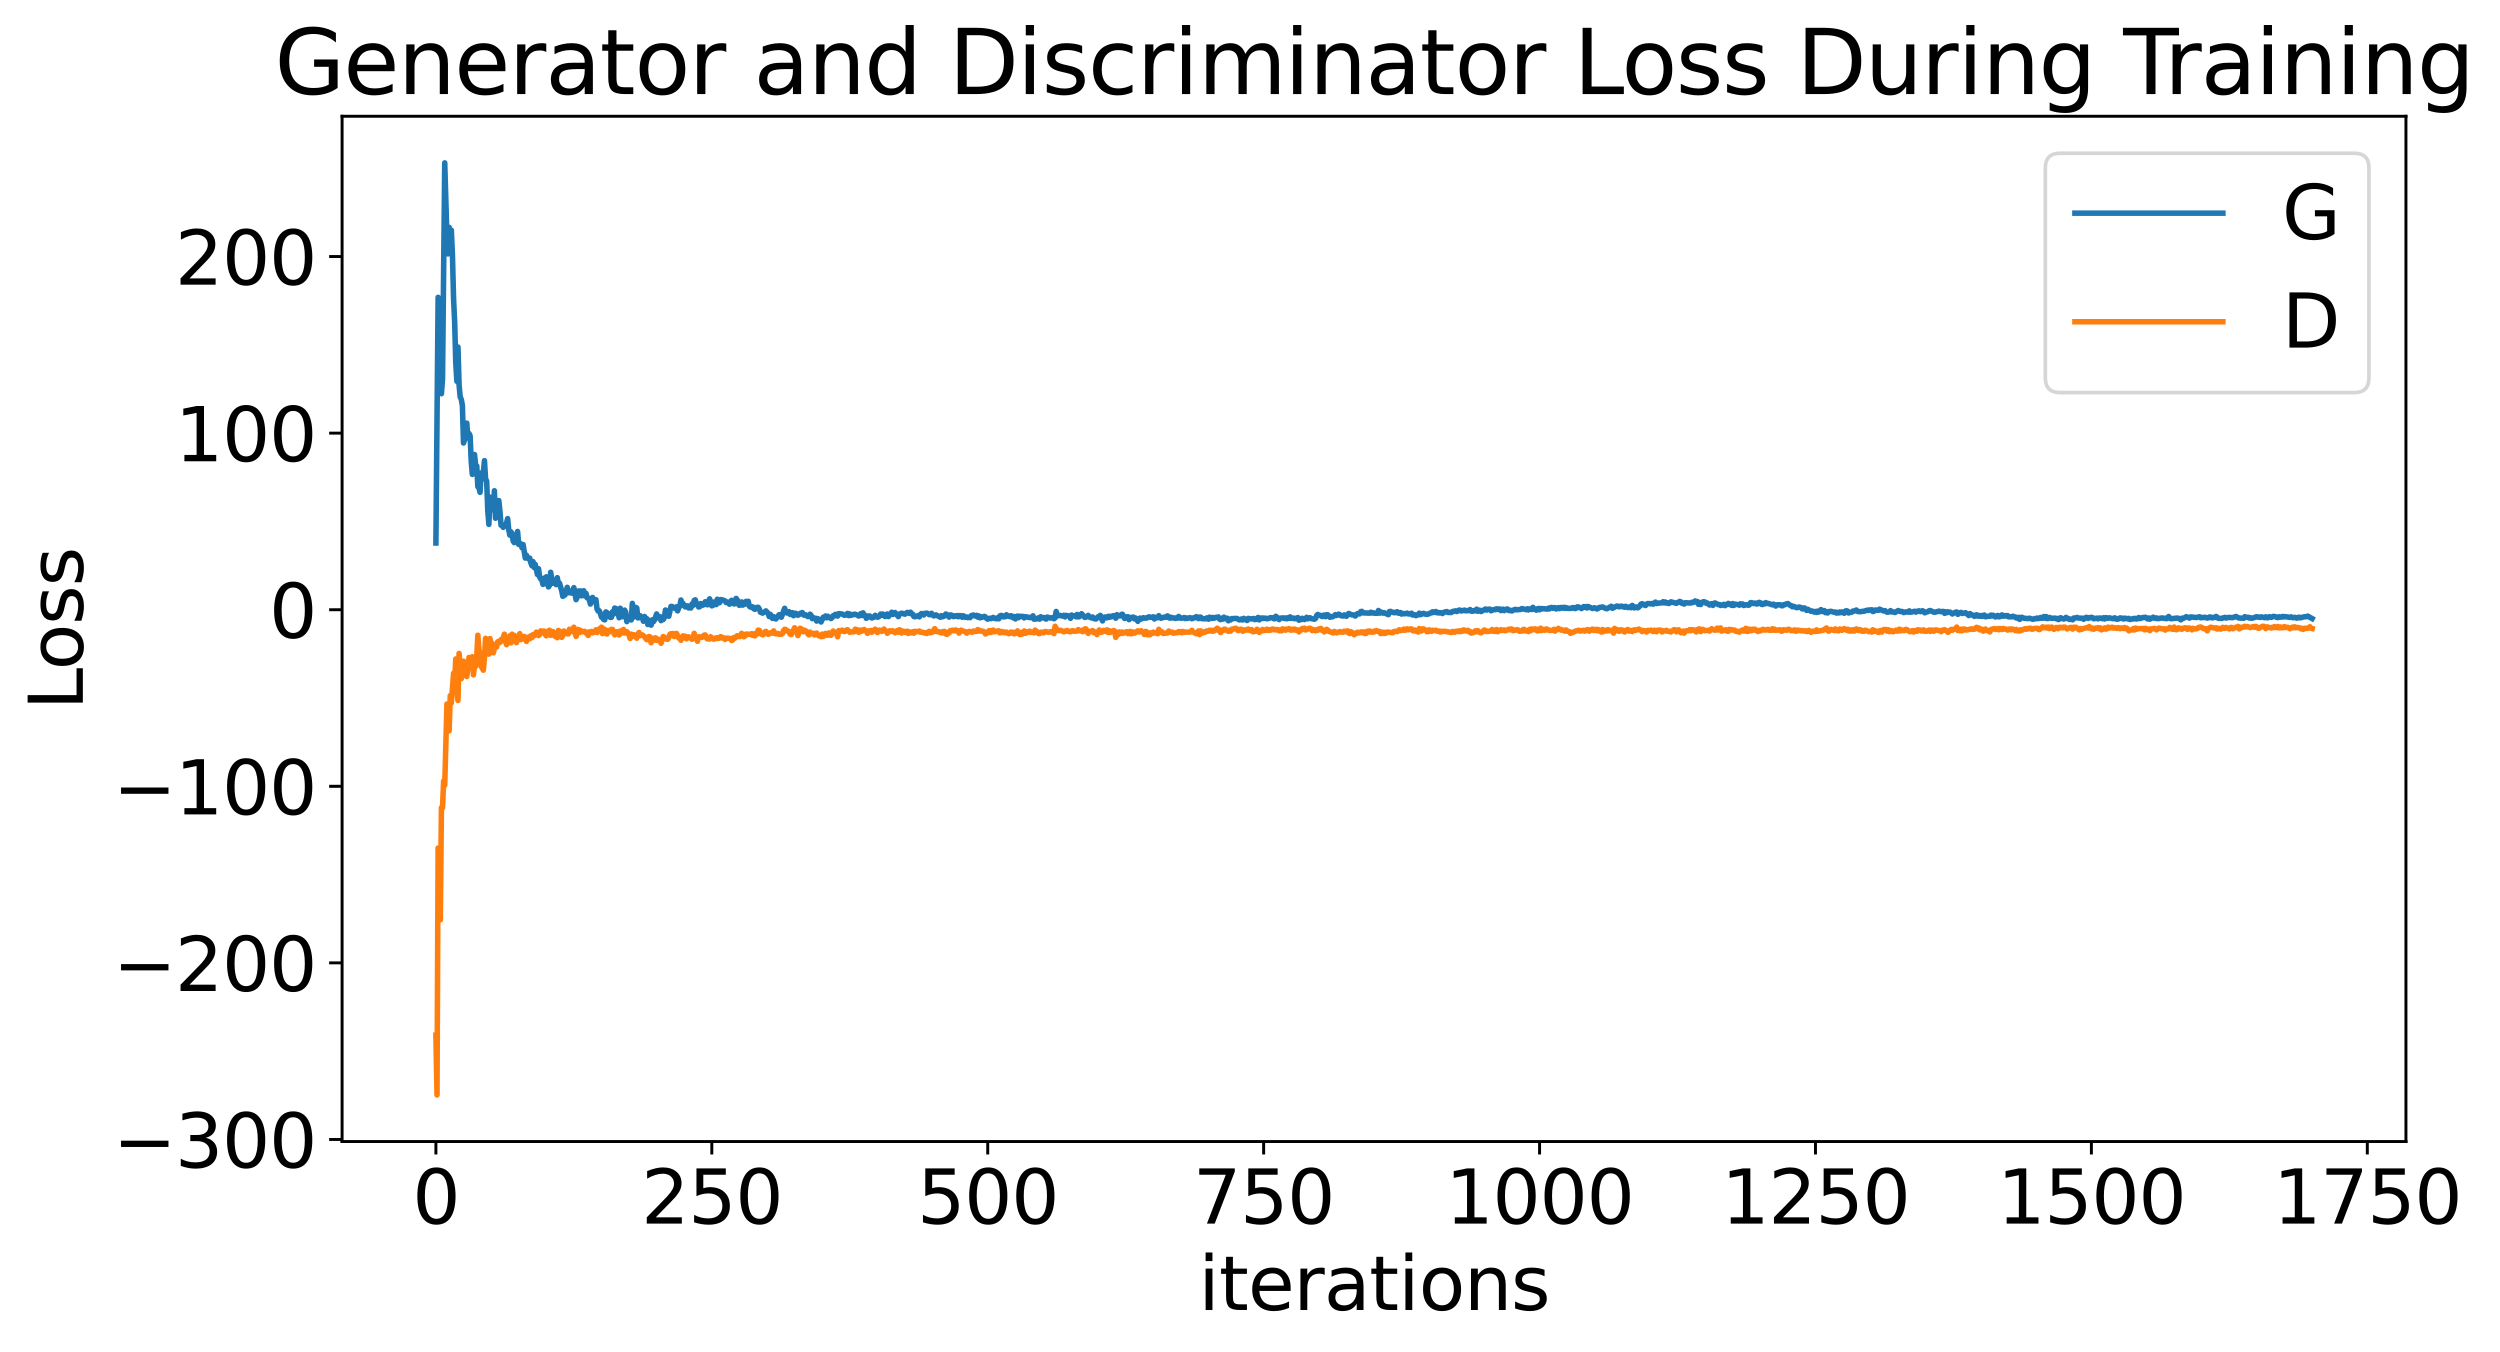<?xml version="1.0" encoding="utf-8" standalone="no"?>
<!DOCTYPE svg PUBLIC "-//W3C//DTD SVG 1.1//EN"
  "http://www.w3.org/Graphics/SVG/1.1/DTD/svg11.dtd">
<svg xmlns:xlink="http://www.w3.org/1999/xlink" width="675.923pt" height="365.549pt" viewBox="0 0 675.923 365.549" xmlns="http://www.w3.org/2000/svg" version="1.1">
 <defs>
  <style type="text/css">*{stroke-linejoin: round; stroke-linecap: butt}</style>
 </defs>
 <g id="figure_1">
  <g id="patch_1">
   <path d="M 0 365.549 
L 675.923 365.549 
L 675.923 -0 
L 0 -0 
z
" style="fill: #ffffff"/>
  </g>
  <g id="axes_1">
   <g id="patch_2">
    <path d="M 92.491 308.636 
L 650.491 308.636 
L 650.491 31.436 
L 92.491 31.436 
z
" style="fill: #ffffff"/>
   </g>
   <g id="matplotlib.axis_1">
    <g id="xtick_1">
     <g id="line2d_1">
      <defs>
       <path id="m400ec7b897" d="M 0 0 
L 0 3.5 
" style="stroke: #000000; stroke-width: 0.8"/>
      </defs>
      <g>
       <use xlink:href="#m400ec7b897" x="117.854" y="308.636" style="stroke: #000000; stroke-width: 0.8"/>
      </g>
     </g>
     <g id="text_1">
      <!-- 0 -->
      <g transform="translate(111.492 330.833) scale(0.2 -0.2)">
       <defs>
        <path id="DejaVuSans-30" d="M 2034 4250 
Q 1547 4250 1301 3770 
Q 1056 3291 1056 2328 
Q 1056 1369 1301 889 
Q 1547 409 2034 409 
Q 2525 409 2770 889 
Q 3016 1369 3016 2328 
Q 3016 3291 2770 3770 
Q 2525 4250 2034 4250 
z
M 2034 4750 
Q 2819 4750 3233 4129 
Q 3647 3509 3647 2328 
Q 3647 1150 3233 529 
Q 2819 -91 2034 -91 
Q 1250 -91 836 529 
Q 422 1150 422 2328 
Q 422 3509 836 4129 
Q 1250 4750 2034 4750 
z
" transform="scale(0.016)"/>
       </defs>
       <use xlink:href="#DejaVuSans-30"/>
      </g>
     </g>
    </g>
    <g id="xtick_2">
     <g id="line2d_2">
      <g>
       <use xlink:href="#m400ec7b897" x="192.453" y="308.636" style="stroke: #000000; stroke-width: 0.8"/>
      </g>
     </g>
     <g id="text_2">
      <!-- 250 -->
      <g transform="translate(173.366 330.833) scale(0.2 -0.2)">
       <defs>
        <path id="DejaVuSans-32" d="M 1228 531 
L 3431 531 
L 3431 0 
L 469 0 
L 469 531 
Q 828 903 1448 1529 
Q 2069 2156 2228 2338 
Q 2531 2678 2651 2914 
Q 2772 3150 2772 3378 
Q 2772 3750 2511 3984 
Q 2250 4219 1831 4219 
Q 1534 4219 1204 4116 
Q 875 4013 500 3803 
L 500 4441 
Q 881 4594 1212 4672 
Q 1544 4750 1819 4750 
Q 2544 4750 2975 4387 
Q 3406 4025 3406 3419 
Q 3406 3131 3298 2873 
Q 3191 2616 2906 2266 
Q 2828 2175 2409 1742 
Q 1991 1309 1228 531 
z
" transform="scale(0.016)"/>
        <path id="DejaVuSans-35" d="M 691 4666 
L 3169 4666 
L 3169 4134 
L 1269 4134 
L 1269 2991 
Q 1406 3038 1543 3061 
Q 1681 3084 1819 3084 
Q 2600 3084 3056 2656 
Q 3513 2228 3513 1497 
Q 3513 744 3044 326 
Q 2575 -91 1722 -91 
Q 1428 -91 1123 -41 
Q 819 9 494 109 
L 494 744 
Q 775 591 1075 516 
Q 1375 441 1709 441 
Q 2250 441 2565 725 
Q 2881 1009 2881 1497 
Q 2881 1984 2565 2268 
Q 2250 2553 1709 2553 
Q 1456 2553 1204 2497 
Q 953 2441 691 2322 
L 691 4666 
z
" transform="scale(0.016)"/>
       </defs>
       <use xlink:href="#DejaVuSans-32"/>
       <use xlink:href="#DejaVuSans-35" x="63.623"/>
       <use xlink:href="#DejaVuSans-30" x="127.246"/>
      </g>
     </g>
    </g>
    <g id="xtick_3">
     <g id="line2d_3">
      <g>
       <use xlink:href="#m400ec7b897" x="267.052" y="308.636" style="stroke: #000000; stroke-width: 0.8"/>
      </g>
     </g>
     <g id="text_3">
      <!-- 500 -->
      <g transform="translate(247.965 330.833) scale(0.2 -0.2)">
       <use xlink:href="#DejaVuSans-35"/>
       <use xlink:href="#DejaVuSans-30" x="63.623"/>
       <use xlink:href="#DejaVuSans-30" x="127.246"/>
      </g>
     </g>
    </g>
    <g id="xtick_4">
     <g id="line2d_4">
      <g>
       <use xlink:href="#m400ec7b897" x="341.651" y="308.636" style="stroke: #000000; stroke-width: 0.8"/>
      </g>
     </g>
     <g id="text_4">
      <!-- 750 -->
      <g transform="translate(322.564 330.833) scale(0.2 -0.2)">
       <defs>
        <path id="DejaVuSans-37" d="M 525 4666 
L 3525 4666 
L 3525 4397 
L 1831 0 
L 1172 0 
L 2766 4134 
L 525 4134 
L 525 4666 
z
" transform="scale(0.016)"/>
       </defs>
       <use xlink:href="#DejaVuSans-37"/>
       <use xlink:href="#DejaVuSans-35" x="63.623"/>
       <use xlink:href="#DejaVuSans-30" x="127.246"/>
      </g>
     </g>
    </g>
    <g id="xtick_5">
     <g id="line2d_5">
      <g>
       <use xlink:href="#m400ec7b897" x="416.25" y="308.636" style="stroke: #000000; stroke-width: 0.8"/>
      </g>
     </g>
     <g id="text_5">
      <!-- 1000 -->
      <g transform="translate(390.8 330.833) scale(0.2 -0.2)">
       <defs>
        <path id="DejaVuSans-31" d="M 794 531 
L 1825 531 
L 1825 4091 
L 703 3866 
L 703 4441 
L 1819 4666 
L 2450 4666 
L 2450 531 
L 3481 531 
L 3481 0 
L 794 0 
L 794 531 
z
" transform="scale(0.016)"/>
       </defs>
       <use xlink:href="#DejaVuSans-31"/>
       <use xlink:href="#DejaVuSans-30" x="63.623"/>
       <use xlink:href="#DejaVuSans-30" x="127.246"/>
       <use xlink:href="#DejaVuSans-30" x="190.869"/>
      </g>
     </g>
    </g>
    <g id="xtick_6">
     <g id="line2d_6">
      <g>
       <use xlink:href="#m400ec7b897" x="490.849" y="308.636" style="stroke: #000000; stroke-width: 0.8"/>
      </g>
     </g>
     <g id="text_6">
      <!-- 1250 -->
      <g transform="translate(465.399 330.833) scale(0.2 -0.2)">
       <use xlink:href="#DejaVuSans-31"/>
       <use xlink:href="#DejaVuSans-32" x="63.623"/>
       <use xlink:href="#DejaVuSans-35" x="127.246"/>
       <use xlink:href="#DejaVuSans-30" x="190.869"/>
      </g>
     </g>
    </g>
    <g id="xtick_7">
     <g id="line2d_7">
      <g>
       <use xlink:href="#m400ec7b897" x="565.448" y="308.636" style="stroke: #000000; stroke-width: 0.8"/>
      </g>
     </g>
     <g id="text_7">
      <!-- 1500 -->
      <g transform="translate(539.998 330.833) scale(0.2 -0.2)">
       <use xlink:href="#DejaVuSans-31"/>
       <use xlink:href="#DejaVuSans-35" x="63.623"/>
       <use xlink:href="#DejaVuSans-30" x="127.246"/>
       <use xlink:href="#DejaVuSans-30" x="190.869"/>
      </g>
     </g>
    </g>
    <g id="xtick_8">
     <g id="line2d_8">
      <g>
       <use xlink:href="#m400ec7b897" x="640.047" y="308.636" style="stroke: #000000; stroke-width: 0.8"/>
      </g>
     </g>
     <g id="text_8">
      <!-- 1750 -->
      <g transform="translate(614.597 330.833) scale(0.2 -0.2)">
       <use xlink:href="#DejaVuSans-31"/>
       <use xlink:href="#DejaVuSans-37" x="63.623"/>
       <use xlink:href="#DejaVuSans-35" x="127.246"/>
       <use xlink:href="#DejaVuSans-30" x="190.869"/>
      </g>
     </g>
    </g>
    <g id="text_9">
     <!-- iterations -->
     <g transform="translate(324.036 354.189) scale(0.2 -0.2)">
      <defs>
       <path id="DejaVuSans-69" d="M 603 3500 
L 1178 3500 
L 1178 0 
L 603 0 
L 603 3500 
z
M 603 4863 
L 1178 4863 
L 1178 4134 
L 603 4134 
L 603 4863 
z
" transform="scale(0.016)"/>
       <path id="DejaVuSans-74" d="M 1172 4494 
L 1172 3500 
L 2356 3500 
L 2356 3053 
L 1172 3053 
L 1172 1153 
Q 1172 725 1289 603 
Q 1406 481 1766 481 
L 2356 481 
L 2356 0 
L 1766 0 
Q 1100 0 847 248 
Q 594 497 594 1153 
L 594 3053 
L 172 3053 
L 172 3500 
L 594 3500 
L 594 4494 
L 1172 4494 
z
" transform="scale(0.016)"/>
       <path id="DejaVuSans-65" d="M 3597 1894 
L 3597 1613 
L 953 1613 
Q 991 1019 1311 708 
Q 1631 397 2203 397 
Q 2534 397 2845 478 
Q 3156 559 3463 722 
L 3463 178 
Q 3153 47 2828 -22 
Q 2503 -91 2169 -91 
Q 1331 -91 842 396 
Q 353 884 353 1716 
Q 353 2575 817 3079 
Q 1281 3584 2069 3584 
Q 2775 3584 3186 3129 
Q 3597 2675 3597 1894 
z
M 3022 2063 
Q 3016 2534 2758 2815 
Q 2500 3097 2075 3097 
Q 1594 3097 1305 2825 
Q 1016 2553 972 2059 
L 3022 2063 
z
" transform="scale(0.016)"/>
       <path id="DejaVuSans-72" d="M 2631 2963 
Q 2534 3019 2420 3045 
Q 2306 3072 2169 3072 
Q 1681 3072 1420 2755 
Q 1159 2438 1159 1844 
L 1159 0 
L 581 0 
L 581 3500 
L 1159 3500 
L 1159 2956 
Q 1341 3275 1631 3429 
Q 1922 3584 2338 3584 
Q 2397 3584 2469 3576 
Q 2541 3569 2628 3553 
L 2631 2963 
z
" transform="scale(0.016)"/>
       <path id="DejaVuSans-61" d="M 2194 1759 
Q 1497 1759 1228 1600 
Q 959 1441 959 1056 
Q 959 750 1161 570 
Q 1363 391 1709 391 
Q 2188 391 2477 730 
Q 2766 1069 2766 1631 
L 2766 1759 
L 2194 1759 
z
M 3341 1997 
L 3341 0 
L 2766 0 
L 2766 531 
Q 2569 213 2275 61 
Q 1981 -91 1556 -91 
Q 1019 -91 701 211 
Q 384 513 384 1019 
Q 384 1609 779 1909 
Q 1175 2209 1959 2209 
L 2766 2209 
L 2766 2266 
Q 2766 2663 2505 2880 
Q 2244 3097 1772 3097 
Q 1472 3097 1187 3025 
Q 903 2953 641 2809 
L 641 3341 
Q 956 3463 1253 3523 
Q 1550 3584 1831 3584 
Q 2591 3584 2966 3190 
Q 3341 2797 3341 1997 
z
" transform="scale(0.016)"/>
       <path id="DejaVuSans-6f" d="M 1959 3097 
Q 1497 3097 1228 2736 
Q 959 2375 959 1747 
Q 959 1119 1226 758 
Q 1494 397 1959 397 
Q 2419 397 2687 759 
Q 2956 1122 2956 1747 
Q 2956 2369 2687 2733 
Q 2419 3097 1959 3097 
z
M 1959 3584 
Q 2709 3584 3137 3096 
Q 3566 2609 3566 1747 
Q 3566 888 3137 398 
Q 2709 -91 1959 -91 
Q 1206 -91 779 398 
Q 353 888 353 1747 
Q 353 2609 779 3096 
Q 1206 3584 1959 3584 
z
" transform="scale(0.016)"/>
       <path id="DejaVuSans-6e" d="M 3513 2113 
L 3513 0 
L 2938 0 
L 2938 2094 
Q 2938 2591 2744 2837 
Q 2550 3084 2163 3084 
Q 1697 3084 1428 2787 
Q 1159 2491 1159 1978 
L 1159 0 
L 581 0 
L 581 3500 
L 1159 3500 
L 1159 2956 
Q 1366 3272 1645 3428 
Q 1925 3584 2291 3584 
Q 2894 3584 3203 3211 
Q 3513 2838 3513 2113 
z
" transform="scale(0.016)"/>
       <path id="DejaVuSans-73" d="M 2834 3397 
L 2834 2853 
Q 2591 2978 2328 3040 
Q 2066 3103 1784 3103 
Q 1356 3103 1142 2972 
Q 928 2841 928 2578 
Q 928 2378 1081 2264 
Q 1234 2150 1697 2047 
L 1894 2003 
Q 2506 1872 2764 1633 
Q 3022 1394 3022 966 
Q 3022 478 2636 193 
Q 2250 -91 1575 -91 
Q 1294 -91 989 -36 
Q 684 19 347 128 
L 347 722 
Q 666 556 975 473 
Q 1284 391 1588 391 
Q 1994 391 2212 530 
Q 2431 669 2431 922 
Q 2431 1156 2273 1281 
Q 2116 1406 1581 1522 
L 1381 1569 
Q 847 1681 609 1914 
Q 372 2147 372 2553 
Q 372 3047 722 3315 
Q 1072 3584 1716 3584 
Q 2034 3584 2315 3537 
Q 2597 3491 2834 3397 
z
" transform="scale(0.016)"/>
      </defs>
      <use xlink:href="#DejaVuSans-69"/>
      <use xlink:href="#DejaVuSans-74" x="27.783"/>
      <use xlink:href="#DejaVuSans-65" x="66.992"/>
      <use xlink:href="#DejaVuSans-72" x="128.516"/>
      <use xlink:href="#DejaVuSans-61" x="169.629"/>
      <use xlink:href="#DejaVuSans-74" x="230.908"/>
      <use xlink:href="#DejaVuSans-69" x="270.117"/>
      <use xlink:href="#DejaVuSans-6f" x="297.9"/>
      <use xlink:href="#DejaVuSans-6e" x="359.082"/>
      <use xlink:href="#DejaVuSans-73" x="422.461"/>
     </g>
    </g>
   </g>
   <g id="matplotlib.axis_2">
    <g id="ytick_1">
     <g id="line2d_9">
      <defs>
       <path id="m86f61f4393" d="M 0 0 
L -3.5 0 
" style="stroke: #000000; stroke-width: 0.8"/>
      </defs>
      <g>
       <use xlink:href="#m86f61f4393" x="92.491" y="308.076" style="stroke: #000000; stroke-width: 0.8"/>
      </g>
     </g>
     <g id="text_10">
      <!-- −300 -->
      <g transform="translate(30.556 315.675) scale(0.2 -0.2)">
       <defs>
        <path id="DejaVuSans-2212" d="M 678 2272 
L 4684 2272 
L 4684 1741 
L 678 1741 
L 678 2272 
z
" transform="scale(0.016)"/>
        <path id="DejaVuSans-33" d="M 2597 2516 
Q 3050 2419 3304 2112 
Q 3559 1806 3559 1356 
Q 3559 666 3084 287 
Q 2609 -91 1734 -91 
Q 1441 -91 1130 -33 
Q 819 25 488 141 
L 488 750 
Q 750 597 1062 519 
Q 1375 441 1716 441 
Q 2309 441 2620 675 
Q 2931 909 2931 1356 
Q 2931 1769 2642 2001 
Q 2353 2234 1838 2234 
L 1294 2234 
L 1294 2753 
L 1863 2753 
Q 2328 2753 2575 2939 
Q 2822 3125 2822 3475 
Q 2822 3834 2567 4026 
Q 2313 4219 1838 4219 
Q 1578 4219 1281 4162 
Q 984 4106 628 3988 
L 628 4550 
Q 988 4650 1302 4700 
Q 1616 4750 1894 4750 
Q 2613 4750 3031 4423 
Q 3450 4097 3450 3541 
Q 3450 3153 3228 2886 
Q 3006 2619 2597 2516 
z
" transform="scale(0.016)"/>
       </defs>
       <use xlink:href="#DejaVuSans-2212"/>
       <use xlink:href="#DejaVuSans-33" x="83.789"/>
       <use xlink:href="#DejaVuSans-30" x="147.412"/>
       <use xlink:href="#DejaVuSans-30" x="211.035"/>
      </g>
     </g>
    </g>
    <g id="ytick_2">
     <g id="line2d_10">
      <g>
       <use xlink:href="#m86f61f4393" x="92.491" y="260.334" style="stroke: #000000; stroke-width: 0.8"/>
      </g>
     </g>
     <g id="text_11">
      <!-- −200 -->
      <g transform="translate(30.556 267.932) scale(0.2 -0.2)">
       <use xlink:href="#DejaVuSans-2212"/>
       <use xlink:href="#DejaVuSans-32" x="83.789"/>
       <use xlink:href="#DejaVuSans-30" x="147.412"/>
       <use xlink:href="#DejaVuSans-30" x="211.035"/>
      </g>
     </g>
    </g>
    <g id="ytick_3">
     <g id="line2d_11">
      <g>
       <use xlink:href="#m86f61f4393" x="92.491" y="212.591" style="stroke: #000000; stroke-width: 0.8"/>
      </g>
     </g>
     <g id="text_12">
      <!-- −100 -->
      <g transform="translate(30.556 220.19) scale(0.2 -0.2)">
       <use xlink:href="#DejaVuSans-2212"/>
       <use xlink:href="#DejaVuSans-31" x="83.789"/>
       <use xlink:href="#DejaVuSans-30" x="147.412"/>
       <use xlink:href="#DejaVuSans-30" x="211.035"/>
      </g>
     </g>
    </g>
    <g id="ytick_4">
     <g id="line2d_12">
      <g>
       <use xlink:href="#m86f61f4393" x="92.491" y="164.849" style="stroke: #000000; stroke-width: 0.8"/>
      </g>
     </g>
     <g id="text_13">
      <!-- 0 -->
      <g transform="translate(72.766 172.447) scale(0.2 -0.2)">
       <use xlink:href="#DejaVuSans-30"/>
      </g>
     </g>
    </g>
    <g id="ytick_5">
     <g id="line2d_13">
      <g>
       <use xlink:href="#m86f61f4393" x="92.491" y="117.106" style="stroke: #000000; stroke-width: 0.8"/>
      </g>
     </g>
     <g id="text_14">
      <!-- 100 -->
      <g transform="translate(47.316 124.704) scale(0.2 -0.2)">
       <use xlink:href="#DejaVuSans-31"/>
       <use xlink:href="#DejaVuSans-30" x="63.623"/>
       <use xlink:href="#DejaVuSans-30" x="127.246"/>
      </g>
     </g>
    </g>
    <g id="ytick_6">
     <g id="line2d_14">
      <g>
       <use xlink:href="#m86f61f4393" x="92.491" y="69.363" style="stroke: #000000; stroke-width: 0.8"/>
      </g>
     </g>
     <g id="text_15">
      <!-- 200 -->
      <g transform="translate(47.316 76.962) scale(0.2 -0.2)">
       <use xlink:href="#DejaVuSans-32"/>
       <use xlink:href="#DejaVuSans-30" x="63.623"/>
       <use xlink:href="#DejaVuSans-30" x="127.246"/>
      </g>
     </g>
    </g>
    <g id="text_16">
     <!-- Loss -->
     <g transform="translate(22.397 191.971) rotate(-90) scale(0.2 -0.2)">
      <defs>
       <path id="DejaVuSans-4c" d="M 628 4666 
L 1259 4666 
L 1259 531 
L 3531 531 
L 3531 0 
L 628 0 
L 628 4666 
z
" transform="scale(0.016)"/>
      </defs>
      <use xlink:href="#DejaVuSans-4c"/>
      <use xlink:href="#DejaVuSans-6f" x="53.963"/>
      <use xlink:href="#DejaVuSans-73" x="115.145"/>
      <use xlink:href="#DejaVuSans-73" x="167.244"/>
     </g>
    </g>
   </g>
   <g id="line2d_15">
    <path d="M 117.854 146.813 
L 118.451 80.392 
L 118.749 93.975 
L 119.346 106.443 
L 119.645 102.549 
L 120.241 44.036 
L 120.838 64.166 
L 121.137 68.653 
L 121.435 61.461 
L 121.733 63.79 
L 122.032 62.243 
L 122.33 69.058 
L 122.629 80.741 
L 122.927 87.131 
L 123.225 98.14 
L 123.524 103.093 
L 123.822 93.826 
L 124.121 104.095 
L 124.419 107.309 
L 124.717 107.993 
L 125.016 109.645 
L 125.314 119.774 
L 125.613 118.893 
L 125.911 114.43 
L 126.209 114.412 
L 126.508 118.415 
L 126.806 117.207 
L 127.105 117.824 
L 127.403 124.735 
L 127.701 128.259 
L 128 123.196 
L 128.298 122.886 
L 128.597 125.844 
L 128.895 125.967 
L 129.193 131.582 
L 129.492 131.872 
L 129.79 133.114 
L 130.088 127.878 
L 130.387 129.496 
L 130.685 127.713 
L 130.984 124.552 
L 131.282 129.481 
L 131.58 130.091 
L 131.879 138.115 
L 132.177 141.782 
L 132.476 134.415 
L 132.774 137.676 
L 133.072 136.065 
L 133.371 137.87 
L 133.669 132.691 
L 133.968 140.12 
L 134.266 137.645 
L 134.564 136.745 
L 134.863 135.336 
L 135.161 138.13 
L 135.46 142.003 
L 135.758 141.846 
L 136.056 142.579 
L 136.355 142.251 
L 136.653 142.172 
L 136.952 141.417 
L 137.25 140.225 
L 137.548 143.217 
L 137.847 144.688 
L 138.145 143.797 
L 138.444 144.278 
L 138.742 146.271 
L 139.04 146.702 
L 139.339 145.462 
L 139.637 145.834 
L 139.936 143.693 
L 140.234 147.194 
L 140.532 146.821 
L 140.831 147.072 
L 141.129 148.094 
L 141.428 147.234 
L 142.024 150.884 
L 142.323 150.093 
L 142.621 150.883 
L 142.92 151.093 
L 143.218 150.889 
L 143.516 152.174 
L 143.815 152.943 
L 144.113 151.838 
L 144.411 153.426 
L 144.71 152.602 
L 145.307 155.337 
L 145.605 153.769 
L 145.903 155.986 
L 146.202 156.514 
L 146.5 156.792 
L 146.799 158.005 
L 147.097 156.319 
L 147.395 157.103 
L 147.694 155.953 
L 147.992 157.745 
L 148.291 158.684 
L 148.589 158.245 
L 148.887 154.73 
L 149.186 156.566 
L 149.484 157.7 
L 149.783 156.92 
L 150.081 157.017 
L 150.379 158.068 
L 150.678 156.191 
L 150.976 157.969 
L 151.275 157.663 
L 151.871 159.728 
L 152.17 161.236 
L 152.767 160.848 
L 153.363 158.8 
L 153.662 160.26 
L 153.96 159.927 
L 154.259 160.268 
L 154.557 160.365 
L 155.154 158.884 
L 155.751 162.123 
L 156.049 161.528 
L 156.347 159.785 
L 156.646 160.608 
L 156.944 159.759 
L 157.242 161.089 
L 157.839 159.732 
L 158.138 161.107 
L 158.436 160.441 
L 158.734 161.63 
L 159.033 161.671 
L 159.331 162.152 
L 159.63 163.316 
L 160.226 161.537 
L 160.525 162.636 
L 161.122 162.15 
L 161.42 164.664 
L 161.718 165.211 
L 162.017 165.14 
L 162.315 165.83 
L 162.614 166.831 
L 162.912 166.919 
L 163.21 167.478 
L 163.509 167.576 
L 163.807 165.443 
L 164.106 165.627 
L 164.404 166.593 
L 164.702 165.962 
L 165.001 166.931 
L 165.299 166.917 
L 165.598 165.406 
L 165.896 166.035 
L 166.194 164.4 
L 166.493 164.528 
L 166.791 164.778 
L 167.09 165.584 
L 167.388 167.012 
L 167.686 164.441 
L 168.283 166.745 
L 168.88 164.956 
L 169.178 165.544 
L 169.477 168.059 
L 169.775 166.863 
L 170.074 166.852 
L 170.67 167.611 
L 170.969 163.137 
L 171.267 166.852 
L 171.565 164.939 
L 171.864 164.214 
L 172.162 164.387 
L 172.461 167.064 
L 172.759 167.008 
L 173.057 166.463 
L 173.356 166.887 
L 173.654 166.91 
L 173.953 167.963 
L 174.251 166.681 
L 174.549 167.176 
L 174.848 167.246 
L 175.146 168.844 
L 175.445 167.709 
L 175.743 168.158 
L 176.041 169.018 
L 176.34 167.592 
L 176.638 168.116 
L 176.937 167.66 
L 177.533 165.995 
L 177.832 166.96 
L 178.13 167.091 
L 178.429 166.722 
L 178.727 167.802 
L 179.025 167.452 
L 179.324 167.494 
L 179.622 166.977 
L 179.921 164.934 
L 180.219 165.345 
L 180.517 166.148 
L 180.816 166.617 
L 181.413 163.957 
L 181.711 163.967 
L 182.009 164.243 
L 182.308 164.333 
L 182.606 164.564 
L 182.905 164.054 
L 183.203 165.162 
L 183.501 164.311 
L 183.8 163.895 
L 184.098 162.23 
L 184.397 163.021 
L 184.695 163.191 
L 184.993 163.821 
L 185.292 164.095 
L 185.59 163.816 
L 185.888 163.811 
L 186.187 164.366 
L 186.485 164.154 
L 186.784 164.381 
L 187.082 163.315 
L 187.38 163.672 
L 187.679 162.35 
L 187.977 162.175 
L 188.276 163.137 
L 188.574 163.468 
L 188.872 164.098 
L 189.171 164.052 
L 189.469 163.192 
L 189.768 163.338 
L 190.066 163.61 
L 190.364 163.409 
L 190.663 162.704 
L 190.961 163.023 
L 191.26 163.529 
L 191.558 162.514 
L 191.856 161.906 
L 192.453 163.801 
L 192.752 163.662 
L 193.05 162.767 
L 193.348 163.428 
L 193.647 163.458 
L 193.945 162.019 
L 194.244 163.02 
L 194.542 162.951 
L 194.84 162.107 
L 195.437 162.229 
L 196.034 162.468 
L 196.332 162.913 
L 196.631 162.775 
L 196.929 162.843 
L 197.228 163.355 
L 197.526 162.628 
L 197.824 162.306 
L 198.123 162.595 
L 198.421 163.28 
L 198.72 163.235 
L 199.018 161.798 
L 199.316 162.181 
L 199.615 163.301 
L 199.913 163.675 
L 200.211 163.381 
L 200.51 162.734 
L 200.808 163.61 
L 201.107 163.323 
L 201.405 163.353 
L 201.703 162.602 
L 202.002 163.122 
L 202.3 162.57 
L 202.599 163.909 
L 202.897 164.132 
L 203.195 164.182 
L 203.494 164.069 
L 203.792 164.588 
L 204.091 164.74 
L 204.389 164.283 
L 204.986 164.186 
L 205.284 164.616 
L 205.583 165.504 
L 206.179 165.767 
L 206.776 165.438 
L 207.075 165.166 
L 207.671 165.821 
L 207.97 166.699 
L 208.268 166.09 
L 208.865 167.202 
L 209.163 166.722 
L 209.76 167.357 
L 210.655 166.196 
L 210.954 166.672 
L 211.252 166.874 
L 211.849 165.242 
L 212.147 164.469 
L 212.446 165.367 
L 212.744 165.737 
L 213.341 165.389 
L 213.639 166.118 
L 213.938 166.045 
L 214.236 165.652 
L 214.534 166.464 
L 214.833 165.812 
L 215.131 165.811 
L 215.43 166.233 
L 215.728 166.329 
L 216.026 166.184 
L 216.325 165.832 
L 216.922 165.619 
L 217.22 166.241 
L 217.518 166.332 
L 217.817 166.229 
L 218.414 166.707 
L 219.01 166.057 
L 219.309 166.367 
L 219.607 167.26 
L 219.906 167.008 
L 220.204 167.162 
L 220.502 167.142 
L 220.801 167.918 
L 221.099 167.266 
L 221.398 167.63 
L 221.696 167.502 
L 221.994 168.161 
L 222.591 166.867 
L 222.89 166.92 
L 223.188 166.549 
L 223.486 167.039 
L 223.785 166.612 
L 224.68 167.228 
L 224.978 166.976 
L 225.277 166.452 
L 225.575 166.489 
L 225.874 166.092 
L 226.172 166.502 
L 226.47 166.56 
L 226.769 165.91 
L 227.664 166.006 
L 228.261 166.349 
L 228.559 166.323 
L 229.156 165.846 
L 229.454 166.437 
L 229.753 165.984 
L 230.051 166.38 
L 230.946 166.068 
L 231.245 166.07 
L 231.543 166.238 
L 231.841 166.275 
L 232.14 166.56 
L 232.438 166.428 
L 232.737 165.903 
L 233.035 166.414 
L 233.333 165.688 
L 233.632 166.21 
L 233.93 166.443 
L 234.229 167.175 
L 234.527 166.547 
L 234.825 166.812 
L 235.124 166.534 
L 235.721 167.081 
L 236.317 166.84 
L 236.616 166.369 
L 237.213 166.876 
L 237.511 166.808 
L 237.809 166.563 
L 238.108 166.01 
L 238.406 166.357 
L 238.705 166.028 
L 239.003 166.255 
L 239.301 166.696 
L 239.6 166.184 
L 239.898 166.003 
L 240.197 166.706 
L 240.495 166.215 
L 240.793 166.142 
L 241.092 165.532 
L 241.39 166.138 
L 241.688 165.987 
L 241.987 165.612 
L 242.882 166.712 
L 243.18 166.035 
L 243.777 165.784 
L 244.672 166.055 
L 245.269 165.584 
L 245.568 165.646 
L 245.866 165.847 
L 246.164 165.522 
L 246.463 165.979 
L 246.761 166.035 
L 247.06 166.662 
L 247.358 166.76 
L 248.253 166.435 
L 248.552 166.783 
L 248.85 166.141 
L 249.148 165.875 
L 249.447 165.975 
L 249.745 166.271 
L 250.044 165.838 
L 250.64 165.77 
L 251.237 166.178 
L 251.536 166.191 
L 251.834 165.818 
L 252.431 166.511 
L 252.729 166.449 
L 253.028 166.241 
L 254.221 166.883 
L 254.52 166.46 
L 254.818 166.758 
L 255.415 166.516 
L 255.713 166.008 
L 256.011 166.129 
L 256.608 166.845 
L 256.907 166.274 
L 257.205 166.282 
L 257.802 166.712 
L 258.1 166.497 
L 258.399 166.611 
L 258.697 166.444 
L 258.995 166.73 
L 259.294 166.437 
L 259.592 166.704 
L 259.891 166.441 
L 260.189 166.89 
L 260.487 166.503 
L 261.084 166.926 
L 261.383 166.803 
L 261.681 166.976 
L 261.979 166.899 
L 262.278 166.984 
L 262.576 166.476 
L 263.173 166.278 
L 263.471 166.503 
L 263.77 166.57 
L 264.068 166.37 
L 264.367 166.853 
L 264.665 166.531 
L 264.963 167.048 
L 265.262 166.761 
L 265.56 166.886 
L 266.157 166.645 
L 266.455 166.826 
L 266.754 167.224 
L 267.052 167.398 
L 267.649 167.137 
L 267.947 167.25 
L 268.544 166.936 
L 268.842 167.181 
L 269.439 167.295 
L 269.738 167.001 
L 270.036 167.302 
L 270.334 166.535 
L 270.633 166.397 
L 270.931 166.435 
L 271.23 166.783 
L 271.826 166.731 
L 272.125 166.217 
L 272.423 166.567 
L 272.722 166.529 
L 273.02 166.719 
L 273.318 166.465 
L 273.915 167.027 
L 274.214 166.683 
L 274.512 167.336 
L 274.81 167.092 
L 275.109 166.567 
L 275.407 166.989 
L 275.706 166.623 
L 276.601 166.675 
L 276.899 167.062 
L 277.198 166.724 
L 277.794 166.845 
L 278.391 166.963 
L 278.69 166.983 
L 278.988 166.842 
L 279.286 166.502 
L 279.585 167.418 
L 279.883 167.302 
L 280.182 167.366 
L 280.778 167.024 
L 281.077 167.391 
L 281.375 166.757 
L 281.674 167.057 
L 282.27 166.958 
L 282.569 167.276 
L 282.867 167.375 
L 283.165 166.841 
L 284.061 167.113 
L 284.657 166.972 
L 284.956 167.291 
L 285.254 167.067 
L 285.553 165.323 
L 285.851 166.546 
L 286.149 166.38 
L 286.448 166.35 
L 287.045 166.535 
L 287.343 166.556 
L 287.641 166.356 
L 287.94 166.794 
L 288.238 166.395 
L 289.133 166.558 
L 289.432 167.176 
L 289.73 166.287 
L 290.029 166.511 
L 290.327 166.462 
L 290.924 166.764 
L 291.222 166.13 
L 291.521 166.803 
L 291.819 166.742 
L 292.416 165.927 
L 293.311 166.934 
L 293.908 166.745 
L 294.206 166.37 
L 294.505 166.801 
L 295.101 167.071 
L 295.4 166.816 
L 295.698 167.223 
L 296.295 167.363 
L 296.892 166.753 
L 297.19 166.998 
L 297.488 166.382 
L 297.787 166.995 
L 298.085 167.875 
L 298.384 166.987 
L 298.682 166.826 
L 299.279 167.049 
L 299.577 166.645 
L 299.876 166.91 
L 300.174 166.632 
L 300.472 166.784 
L 300.771 166.545 
L 301.069 166.456 
L 301.368 166.537 
L 301.666 167.145 
L 301.964 166.201 
L 302.263 166.478 
L 302.86 166.526 
L 303.158 166.162 
L 303.456 166.062 
L 304.053 167.214 
L 304.352 166.756 
L 304.65 166.974 
L 304.948 166.738 
L 305.247 167.536 
L 305.844 166.92 
L 306.142 166.985 
L 306.44 166.844 
L 306.739 167.331 
L 307.037 167.096 
L 307.336 167.413 
L 307.634 167.982 
L 307.932 167.303 
L 308.231 167.114 
L 308.529 167.372 
L 309.126 167.021 
L 309.424 167.147 
L 309.723 167.058 
L 310.021 167.107 
L 310.618 166.768 
L 310.916 166.903 
L 311.513 166.86 
L 311.811 166.764 
L 312.11 167.353 
L 312.408 166.947 
L 312.707 166.897 
L 313.005 167.016 
L 313.303 166.462 
L 313.9 167.159 
L 314.497 166.939 
L 314.795 166.852 
L 315.094 166.908 
L 315.392 166.615 
L 315.691 166.527 
L 315.989 166.991 
L 316.287 167.132 
L 316.586 166.872 
L 316.884 167.064 
L 317.481 167.056 
L 317.779 167.201 
L 318.078 167.046 
L 318.376 167.141 
L 318.675 166.671 
L 319.271 167.151 
L 319.868 167.093 
L 320.167 166.961 
L 320.465 167.238 
L 320.763 167.067 
L 321.062 167.195 
L 321.659 166.998 
L 321.957 167.06 
L 322.255 167.289 
L 322.554 167.065 
L 322.852 167.093 
L 323.449 166.718 
L 324.046 167.257 
L 324.344 166.848 
L 324.642 166.865 
L 324.941 167.268 
L 325.836 167.315 
L 326.134 167.112 
L 326.433 167.048 
L 326.731 167.417 
L 327.03 166.859 
L 327.328 166.975 
L 327.626 167.212 
L 327.925 166.953 
L 328.223 167.154 
L 328.82 166.886 
L 329.118 166.962 
L 329.417 166.795 
L 329.715 167.377 
L 330.014 167.534 
L 330.312 167.193 
L 330.61 167.396 
L 330.909 166.865 
L 331.506 167.31 
L 331.804 167.144 
L 332.102 167.839 
L 332.401 167.392 
L 332.699 167.624 
L 332.998 167.267 
L 334.191 167.197 
L 334.49 167.239 
L 335.086 167.601 
L 335.385 167.567 
L 335.683 167.343 
L 335.982 167.627 
L 336.28 167.185 
L 337.175 167.754 
L 337.474 167.193 
L 338.07 167.345 
L 338.369 167.276 
L 338.667 167.338 
L 338.965 167.218 
L 339.264 167.525 
L 339.562 167.486 
L 340.159 166.934 
L 340.457 167.599 
L 340.756 167.196 
L 341.054 167.073 
L 341.353 167.231 
L 341.651 167.088 
L 341.949 167.194 
L 342.248 167.141 
L 342.546 167.288 
L 342.845 167.258 
L 343.441 166.999 
L 344.038 167.024 
L 344.337 167.266 
L 344.635 167.303 
L 344.933 166.629 
L 345.232 166.868 
L 345.829 167.517 
L 346.127 167.131 
L 347.022 167.059 
L 347.321 167.225 
L 347.619 167.074 
L 347.917 167.3 
L 348.216 167.005 
L 348.514 167.181 
L 348.813 166.782 
L 349.111 167.195 
L 349.708 167.097 
L 350.006 167.292 
L 350.305 167.159 
L 350.603 167.285 
L 350.901 166.967 
L 351.2 167.694 
L 351.498 167.503 
L 351.797 167.514 
L 352.095 167.161 
L 352.692 167.503 
L 353.288 166.898 
L 353.587 167.31 
L 354.184 167.016 
L 354.482 167.251 
L 355.377 167.416 
L 355.676 167.211 
L 355.974 166.434 
L 356.272 166.127 
L 356.571 166.374 
L 356.869 166.34 
L 357.466 166.699 
L 357.764 166.367 
L 358.063 166.289 
L 358.361 166.737 
L 358.66 166.21 
L 358.958 166.206 
L 359.256 166.469 
L 359.555 166.893 
L 359.853 166.7 
L 360.152 166.797 
L 360.748 166.497 
L 361.047 166.17 
L 361.345 166.418 
L 361.942 166.053 
L 362.24 166.192 
L 362.539 166.459 
L 363.136 166.548 
L 363.434 166.246 
L 364.031 166.631 
L 364.628 165.867 
L 365.523 166.255 
L 366.12 166.263 
L 366.418 166.559 
L 367.015 165.905 
L 367.611 165.974 
L 367.91 165.351 
L 368.208 165.298 
L 368.507 165.698 
L 370.297 165.775 
L 370.595 165.533 
L 370.894 165.744 
L 371.192 165.648 
L 371.491 165.787 
L 372.386 165.81 
L 372.684 165.062 
L 372.983 165.785 
L 373.281 165.419 
L 373.878 165.781 
L 374.176 165.648 
L 375.37 166.188 
L 375.668 165.338 
L 375.967 165.297 
L 376.265 165.515 
L 376.563 165.505 
L 376.862 165.658 
L 377.16 165.549 
L 377.459 165.654 
L 377.757 165.394 
L 378.055 165.753 
L 378.354 165.821 
L 378.652 165.606 
L 378.951 166.029 
L 379.249 165.869 
L 379.846 165.946 
L 380.442 165.765 
L 380.741 165.982 
L 381.338 166.002 
L 381.636 165.788 
L 381.934 166.287 
L 382.531 166.211 
L 382.83 166.457 
L 383.426 166.188 
L 383.725 165.78 
L 384.023 166.209 
L 384.62 165.893 
L 384.918 165.827 
L 385.217 166.03 
L 385.515 166.003 
L 385.814 166.121 
L 386.41 165.924 
L 386.709 165.721 
L 387.007 165.697 
L 387.306 165.405 
L 387.604 165.597 
L 388.201 165.34 
L 388.499 165.682 
L 388.798 165.58 
L 389.096 165.731 
L 389.394 165.652 
L 389.693 165.688 
L 389.991 165.884 
L 390.29 165.584 
L 390.886 165.404 
L 391.185 165.352 
L 391.483 165.58 
L 392.378 165.603 
L 392.677 165.346 
L 393.572 165.159 
L 393.87 165.341 
L 394.467 164.955 
L 394.765 164.961 
L 395.064 165.192 
L 395.959 164.957 
L 396.257 165.146 
L 396.854 165.082 
L 397.153 165.095 
L 397.451 164.807 
L 397.749 165.228 
L 398.048 165.266 
L 398.346 165.103 
L 398.645 165.185 
L 398.943 165.012 
L 399.241 164.705 
L 399.54 165.269 
L 399.838 164.957 
L 400.137 165.007 
L 400.435 165.341 
L 401.629 164.662 
L 401.927 164.945 
L 402.225 164.735 
L 402.822 164.692 
L 403.121 165.13 
L 404.016 164.76 
L 404.314 164.835 
L 404.613 164.605 
L 404.911 164.754 
L 405.209 164.64 
L 405.508 164.668 
L 405.806 165.085 
L 406.105 164.8 
L 406.403 164.702 
L 406.701 165.092 
L 407 164.785 
L 407.597 164.655 
L 407.895 165.051 
L 408.193 165.094 
L 408.492 165.015 
L 408.79 165.173 
L 409.387 164.854 
L 409.685 164.753 
L 409.984 164.881 
L 411.177 164.767 
L 411.476 164.538 
L 412.669 164.844 
L 412.968 164.599 
L 413.266 164.904 
L 413.564 164.632 
L 413.863 164.646 
L 414.161 164.791 
L 414.46 164.208 
L 414.758 164.72 
L 415.056 164.686 
L 415.355 164.972 
L 415.653 164.608 
L 415.952 164.512 
L 416.25 164.873 
L 416.548 164.52 
L 416.847 164.653 
L 417.145 164.556 
L 418.339 164.682 
L 418.637 164.428 
L 418.936 164.624 
L 419.234 164.293 
L 419.532 164.24 
L 419.831 164.455 
L 420.129 164.293 
L 420.428 164.303 
L 420.726 164.651 
L 421.323 164.281 
L 421.621 164.558 
L 421.92 164.271 
L 422.218 164.266 
L 422.516 164.443 
L 422.815 164.196 
L 423.113 164.48 
L 423.411 164.262 
L 423.71 164.474 
L 424.903 164.474 
L 425.202 164.274 
L 425.5 164.296 
L 425.799 164.543 
L 426.097 164.458 
L 426.395 164.096 
L 426.694 164.07 
L 427.589 164.533 
L 428.186 164.003 
L 428.484 164.192 
L 428.783 164.002 
L 429.081 164.387 
L 429.379 163.98 
L 430.573 164.529 
L 430.871 164.349 
L 431.17 164.334 
L 431.767 164.654 
L 432.065 164.513 
L 432.363 164.249 
L 432.96 164.181 
L 433.259 164.087 
L 434.154 164.528 
L 434.452 164.586 
L 435.646 163.922 
L 435.944 164.463 
L 437.138 163.852 
L 437.436 163.89 
L 437.734 164.066 
L 438.331 163.871 
L 438.63 164.048 
L 438.928 163.984 
L 439.226 164.183 
L 439.525 163.936 
L 440.122 164.274 
L 440.718 164.071 
L 441.017 164.313 
L 441.315 163.687 
L 441.912 164.361 
L 442.21 164.122 
L 442.509 164.115 
L 442.807 164.334 
L 443.106 164.137 
L 443.702 163.311 
L 444.001 163.22 
L 444.299 163.55 
L 444.598 163.448 
L 444.896 163.713 
L 445.194 163.351 
L 445.493 163.173 
L 446.388 163.264 
L 446.686 163.152 
L 446.985 163.343 
L 447.582 162.793 
L 447.88 163.166 
L 448.477 163.047 
L 449.372 162.993 
L 449.67 162.682 
L 449.969 163.01 
L 450.267 162.766 
L 450.565 163.043 
L 450.864 162.971 
L 451.162 163.17 
L 451.461 163.026 
L 451.759 162.715 
L 453.251 163.121 
L 453.549 162.888 
L 453.848 162.861 
L 454.146 162.605 
L 454.445 162.719 
L 454.743 163.12 
L 455.041 163.036 
L 455.34 163.323 
L 455.638 162.959 
L 456.533 163.009 
L 457.13 163.04 
L 457.429 162.83 
L 457.727 162.902 
L 458.025 162.797 
L 458.324 162.476 
L 458.622 162.792 
L 458.921 162.64 
L 459.219 163.394 
L 459.517 162.887 
L 459.816 163.447 
L 460.114 162.934 
L 460.413 162.728 
L 460.711 162.686 
L 461.009 162.776 
L 461.308 163.118 
L 461.606 163.03 
L 462.203 163.58 
L 462.501 163.307 
L 462.8 163.213 
L 463.098 163.684 
L 463.397 163.106 
L 463.695 163.02 
L 464.292 163.315 
L 464.59 163.477 
L 464.888 163.445 
L 465.187 163.691 
L 465.485 163.649 
L 466.082 163.395 
L 466.38 163.744 
L 467.276 163.144 
L 467.574 163.416 
L 467.872 163.311 
L 468.171 163.672 
L 468.469 163.19 
L 468.768 163.697 
L 469.066 163.335 
L 469.663 163.444 
L 469.961 163.437 
L 470.26 163.628 
L 470.558 163.251 
L 470.856 163.463 
L 471.155 163.297 
L 471.453 163.708 
L 472.05 163.489 
L 472.647 163.636 
L 472.945 163.571 
L 473.244 162.969 
L 473.542 162.924 
L 474.139 163.194 
L 474.437 163.047 
L 475.034 163.328 
L 475.332 162.947 
L 475.631 162.859 
L 475.929 162.971 
L 476.228 163.387 
L 476.526 163.445 
L 476.824 163.126 
L 477.123 163.274 
L 477.421 162.927 
L 477.72 163.152 
L 478.018 163.124 
L 479.211 163.534 
L 479.51 163.331 
L 480.107 163.854 
L 480.405 163.528 
L 481.3 163.508 
L 481.599 163.742 
L 481.897 163.797 
L 482.195 163.5 
L 482.494 163.539 
L 482.792 163.335 
L 483.389 163.187 
L 483.986 163.674 
L 484.284 163.735 
L 484.583 164.048 
L 484.881 163.922 
L 485.776 164.305 
L 486.373 164.126 
L 486.97 164.253 
L 487.268 164.628 
L 487.567 164.602 
L 487.865 164.359 
L 488.462 165.03 
L 488.76 164.727 
L 489.655 165.277 
L 489.954 165.193 
L 490.551 165.498 
L 490.849 165.316 
L 491.147 165.579 
L 491.446 165.226 
L 491.744 165.475 
L 492.042 165.344 
L 492.341 164.818 
L 492.639 165.3 
L 492.938 165.345 
L 493.236 165.086 
L 493.534 165.644 
L 493.833 165.405 
L 494.131 165.726 
L 494.43 165.371 
L 495.026 165.272 
L 495.922 165.554 
L 496.22 165.469 
L 496.518 165.753 
L 496.817 165.57 
L 497.115 165.727 
L 497.414 165.468 
L 497.712 165.636 
L 498.01 165.431 
L 498.309 165.55 
L 498.607 165.806 
L 498.906 165.225 
L 499.204 165.13 
L 499.502 165.226 
L 499.801 165.733 
L 500.099 165.525 
L 500.398 165.588 
L 500.696 165.478 
L 500.994 165.197 
L 501.293 165.234 
L 501.89 164.933 
L 502.188 165.293 
L 502.785 165.398 
L 503.978 165.239 
L 504.874 164.967 
L 505.172 165.053 
L 505.47 164.892 
L 505.769 164.946 
L 506.067 164.862 
L 506.365 165.331 
L 506.664 165.255 
L 506.962 164.928 
L 507.857 165.025 
L 508.156 164.694 
L 509.051 165.093 
L 509.349 165.179 
L 509.648 165.094 
L 509.946 165.385 
L 510.245 165.513 
L 510.841 165.431 
L 511.14 165.09 
L 511.438 165.447 
L 512.035 165.468 
L 512.333 165.595 
L 513.229 165.073 
L 513.825 165.357 
L 514.124 165.306 
L 514.422 165.37 
L 514.721 165.622 
L 515.317 165.426 
L 515.914 165.501 
L 516.213 165.155 
L 516.511 165.524 
L 517.108 165.411 
L 517.705 165.264 
L 518.003 165.5 
L 518.6 165.187 
L 518.898 165.16 
L 519.197 165.368 
L 519.495 165.307 
L 519.793 165.128 
L 520.092 165.302 
L 520.39 165.681 
L 520.987 165.416 
L 521.285 165.383 
L 521.584 165.123 
L 521.882 165.074 
L 522.777 165.486 
L 523.076 165.541 
L 524.269 165.227 
L 524.568 165.375 
L 525.463 165.316 
L 525.761 165.827 
L 526.06 165.409 
L 526.358 165.67 
L 526.656 165.421 
L 526.955 165.535 
L 527.253 165.512 
L 527.85 165.995 
L 528.745 165.489 
L 529.044 165.474 
L 529.342 166.093 
L 529.939 165.639 
L 530.237 165.587 
L 530.536 165.845 
L 531.132 165.737 
L 531.431 165.672 
L 532.326 166.424 
L 532.624 165.895 
L 532.923 166.143 
L 533.221 166.23 
L 533.818 166.641 
L 534.116 166.331 
L 534.415 166.222 
L 534.713 166.587 
L 535.011 166.4 
L 535.31 166.61 
L 535.608 166.427 
L 535.907 166.661 
L 536.205 166.397 
L 536.503 166.285 
L 536.802 166.757 
L 537.697 166.608 
L 537.995 166.622 
L 538.294 166.301 
L 538.592 166.532 
L 538.891 166.339 
L 539.487 166.813 
L 540.084 166.402 
L 540.383 166.772 
L 540.681 166.757 
L 540.979 166.409 
L 541.278 166.256 
L 541.576 166.61 
L 542.173 166.422 
L 542.471 166.605 
L 542.77 166.428 
L 543.068 166.774 
L 543.963 166.746 
L 544.262 166.61 
L 544.56 166.812 
L 544.859 166.801 
L 545.157 167.088 
L 545.455 167.119 
L 545.754 166.898 
L 546.052 167.464 
L 546.351 166.964 
L 546.649 166.889 
L 547.246 167.155 
L 548.439 167.251 
L 548.738 167.142 
L 549.633 167.445 
L 550.23 167.226 
L 550.528 167.29 
L 550.826 167.091 
L 551.125 167.242 
L 551.423 167.155 
L 551.722 166.945 
L 552.02 167.179 
L 552.318 167.079 
L 552.617 166.692 
L 552.915 167.161 
L 553.214 166.708 
L 553.512 167.244 
L 553.81 167.21 
L 554.109 166.935 
L 554.706 167.182 
L 555.601 167.118 
L 555.899 167.284 
L 556.198 167.194 
L 556.496 167.515 
L 556.794 167.411 
L 557.093 167.01 
L 557.988 167.376 
L 558.286 167.227 
L 558.585 166.921 
L 558.883 167.209 
L 559.182 167.202 
L 559.48 167.473 
L 560.077 167.381 
L 560.375 167.583 
L 560.674 167.097 
L 561.27 167.078 
L 561.569 166.933 
L 561.867 167.101 
L 563.061 167.161 
L 563.359 167.442 
L 563.956 166.945 
L 564.254 166.946 
L 564.553 167.2 
L 564.851 166.993 
L 565.149 167.031 
L 565.448 166.903 
L 565.746 166.98 
L 566.045 167.293 
L 566.641 167.176 
L 566.94 167.12 
L 567.238 167.323 
L 567.537 167.097 
L 567.835 167.096 
L 568.432 167.279 
L 568.73 167.016 
L 569.029 167.362 
L 569.327 166.987 
L 569.924 167.163 
L 570.222 167.034 
L 571.416 167.292 
L 571.714 167.047 
L 572.013 167.157 
L 572.311 167.437 
L 572.908 167.304 
L 573.206 167.053 
L 573.803 167.158 
L 574.101 167.356 
L 574.4 167.12 
L 574.698 167.256 
L 574.997 167.209 
L 575.295 167.333 
L 575.593 167.196 
L 575.892 167.494 
L 576.488 167.36 
L 576.787 167.221 
L 577.085 167.342 
L 577.384 167.179 
L 577.682 167.353 
L 577.98 167.291 
L 578.279 166.956 
L 578.577 167.234 
L 578.876 167.179 
L 579.174 167.002 
L 580.069 166.887 
L 580.666 167.352 
L 580.964 167.091 
L 581.263 167.413 
L 581.561 167.143 
L 581.86 167.122 
L 582.158 166.866 
L 582.456 167.11 
L 582.755 167.184 
L 583.053 167.051 
L 583.352 167.272 
L 584.545 167.065 
L 585.142 167.199 
L 585.44 167.125 
L 585.739 167.278 
L 586.037 167.13 
L 586.336 166.68 
L 586.634 167.12 
L 586.932 167.287 
L 588.723 167.098 
L 589.32 167.302 
L 589.618 167.586 
L 589.916 167.135 
L 590.215 167.237 
L 591.11 166.735 
L 592.005 167.117 
L 592.303 166.788 
L 593.795 166.966 
L 594.392 166.811 
L 594.691 166.759 
L 594.989 167.034 
L 595.287 166.92 
L 595.586 166.995 
L 596.183 166.887 
L 596.779 167.11 
L 597.078 167.034 
L 597.376 166.81 
L 597.675 166.828 
L 597.973 167.049 
L 598.271 167.044 
L 598.57 166.89 
L 598.868 166.89 
L 599.167 166.662 
L 599.763 167.172 
L 600.659 167.201 
L 601.554 166.915 
L 601.852 167.1 
L 602.449 166.935 
L 603.642 166.991 
L 604.538 166.681 
L 605.134 167 
L 605.433 167.111 
L 606.626 167.148 
L 606.925 166.733 
L 607.223 166.898 
L 607.82 166.895 
L 608.118 167.1 
L 608.417 167 
L 608.715 167.165 
L 609.312 167.039 
L 609.909 166.792 
L 610.207 166.751 
L 610.506 166.879 
L 610.804 166.813 
L 611.102 166.931 
L 611.401 166.781 
L 612.296 167.001 
L 612.594 166.767 
L 612.893 167.016 
L 613.191 167.019 
L 613.49 166.76 
L 613.788 166.759 
L 614.086 166.921 
L 614.683 166.646 
L 615.28 166.758 
L 615.578 166.944 
L 615.877 166.966 
L 616.175 166.758 
L 616.474 166.873 
L 616.772 166.854 
L 617.07 166.677 
L 617.369 166.819 
L 617.667 166.701 
L 619.159 166.917 
L 619.457 166.781 
L 619.756 166.965 
L 620.054 167.011 
L 620.353 166.904 
L 620.651 166.964 
L 620.949 167.14 
L 621.546 166.866 
L 621.845 167.051 
L 622.441 166.894 
L 623.038 166.764 
L 623.635 166.736 
L 623.933 166.574 
L 625.127 167.245 
L 625.127 167.245 
" clip-path="url(#pecd68eca8a)" style="fill: none; stroke: #1f77b4; stroke-width: 1.5; stroke-linecap: square"/>
   </g>
   <g id="line2d_16">
    <path d="M 117.854 279.874 
L 118.153 296.036 
L 118.451 229.281 
L 118.749 236.122 
L 119.048 248.684 
L 119.346 218.367 
L 119.645 218.401 
L 119.943 211.195 
L 120.241 212.309 
L 120.838 190.347 
L 121.137 196.463 
L 121.435 197.6 
L 121.733 188.095 
L 122.032 190.046 
L 122.629 182.039 
L 122.927 184.064 
L 123.225 178.165 
L 123.524 185.158 
L 123.822 189.379 
L 124.121 176.673 
L 124.717 183.473 
L 125.016 179.997 
L 125.314 178.765 
L 125.613 179.431 
L 125.911 182.702 
L 126.209 182.914 
L 126.806 177.76 
L 127.105 179.8 
L 127.403 178.201 
L 127.701 177.565 
L 128 182.456 
L 128.298 180.003 
L 128.597 180.161 
L 128.895 177.634 
L 129.193 171.752 
L 129.492 175.715 
L 129.79 176.918 
L 130.088 180.126 
L 130.685 181.197 
L 130.984 177.826 
L 131.282 172.581 
L 131.58 176.092 
L 131.879 173.568 
L 132.177 176.856 
L 132.476 172.651 
L 132.774 173.922 
L 133.072 173.976 
L 133.371 176.505 
L 133.669 175.222 
L 133.968 174.524 
L 134.266 174.93 
L 134.564 173.528 
L 134.863 173.39 
L 135.161 173.696 
L 135.46 172.941 
L 135.758 173.272 
L 136.355 171.466 
L 136.653 173.366 
L 136.952 174.304 
L 137.25 173.085 
L 137.847 171.892 
L 138.145 173.811 
L 138.444 171.464 
L 138.742 172.167 
L 139.04 171.782 
L 139.339 173.274 
L 139.637 173.754 
L 139.936 172.983 
L 140.234 172.753 
L 140.532 171.32 
L 140.831 172.931 
L 141.726 172.062 
L 142.024 172.467 
L 142.323 173.42 
L 142.621 172.479 
L 142.92 172.219 
L 143.218 172.697 
L 143.516 171.909 
L 143.815 172.379 
L 144.113 171.586 
L 144.411 171.869 
L 144.71 171.527 
L 145.008 170.921 
L 145.605 171.836 
L 145.903 171.574 
L 146.202 170.571 
L 146.5 170.9 
L 146.799 170.631 
L 147.097 170.627 
L 147.395 171.536 
L 147.694 171.903 
L 148.291 170.544 
L 148.589 170.407 
L 148.887 171.78 
L 149.186 171.606 
L 149.484 170.761 
L 149.783 171.723 
L 150.081 172.055 
L 150.379 171.475 
L 150.678 172.413 
L 150.976 170.468 
L 151.275 170.643 
L 151.871 172.319 
L 152.17 171.773 
L 152.468 170.608 
L 152.767 170.902 
L 153.065 170.988 
L 153.363 171.349 
L 153.662 171.397 
L 153.96 170.115 
L 154.259 170.752 
L 154.557 170.63 
L 154.855 170.773 
L 155.154 169.586 
L 155.751 172.064 
L 156.049 170.822 
L 156.347 170.186 
L 156.646 171.035 
L 156.944 170.431 
L 157.242 170.72 
L 157.541 170.831 
L 158.138 170.704 
L 159.033 171.807 
L 159.331 170.823 
L 159.63 170.942 
L 159.928 170.74 
L 160.226 171.105 
L 160.823 170.846 
L 161.122 170.276 
L 161.42 171.007 
L 161.718 170.318 
L 162.017 170.046 
L 162.315 170.058 
L 162.614 169.565 
L 162.912 171.321 
L 163.21 170.031 
L 163.509 170.163 
L 163.807 170.965 
L 164.106 171.41 
L 164.404 170.488 
L 164.702 170.528 
L 165.001 170.748 
L 165.299 170.162 
L 165.598 170.19 
L 166.194 171.637 
L 166.493 170.866 
L 166.791 170.811 
L 167.388 171.682 
L 167.686 170.617 
L 167.985 170.566 
L 168.283 171.142 
L 168.582 170.185 
L 168.88 171.161 
L 169.178 170.902 
L 169.477 170.791 
L 169.775 171.148 
L 170.074 171.723 
L 170.372 172.623 
L 170.67 171.459 
L 170.969 171.682 
L 171.267 171.576 
L 171.565 172.069 
L 171.864 171.754 
L 172.162 172.544 
L 172.461 171.424 
L 172.759 171.005 
L 173.057 171.843 
L 173.654 171.641 
L 174.251 172.141 
L 174.848 172.955 
L 175.445 172.096 
L 175.743 172.189 
L 176.041 173.761 
L 176.34 172.563 
L 176.937 173.053 
L 177.235 172.443 
L 177.533 173.143 
L 177.832 172.776 
L 178.429 173.085 
L 178.727 173.92 
L 179.324 172.102 
L 179.921 172.541 
L 180.219 172.803 
L 180.517 172.857 
L 180.816 172.351 
L 181.114 171.509 
L 181.413 171.321 
L 181.711 171.419 
L 182.009 171.286 
L 182.308 172.108 
L 182.905 171.253 
L 183.501 172.491 
L 183.8 172.608 
L 184.098 173.113 
L 184.397 172.27 
L 184.695 171.919 
L 184.993 172.153 
L 185.292 172.029 
L 185.59 172.719 
L 186.187 172.177 
L 186.485 172.423 
L 186.784 172.513 
L 187.082 172.845 
L 187.38 172.658 
L 187.679 171.246 
L 187.977 172.382 
L 188.276 172.282 
L 188.574 173.373 
L 188.872 172.186 
L 189.171 172.166 
L 189.768 172.337 
L 190.364 171.738 
L 190.663 171.665 
L 190.961 172.437 
L 191.26 172.733 
L 191.558 172.697 
L 191.856 172.782 
L 192.155 172.152 
L 192.453 172.603 
L 193.05 172.812 
L 193.348 172.509 
L 193.647 172.662 
L 193.945 172.389 
L 194.244 172.617 
L 194.542 172.499 
L 194.84 172.123 
L 195.139 172.473 
L 195.437 172.365 
L 196.034 172.871 
L 196.332 172.518 
L 196.929 172.59 
L 197.526 172.624 
L 197.824 173.175 
L 198.123 172.992 
L 198.421 172.353 
L 198.72 172.516 
L 199.316 171.884 
L 199.615 172.097 
L 199.913 172.11 
L 200.211 171.864 
L 200.51 171.24 
L 200.808 171.567 
L 201.107 172.147 
L 201.405 171.995 
L 201.703 171.425 
L 202.897 171.522 
L 203.195 171.317 
L 203.494 171.77 
L 203.792 171.386 
L 204.091 171.929 
L 204.389 171.259 
L 204.687 171.451 
L 204.986 170.369 
L 205.284 170.408 
L 205.583 171.249 
L 206.179 171.646 
L 206.478 171.432 
L 206.776 170.87 
L 207.075 170.705 
L 207.671 171.496 
L 207.97 171.357 
L 208.268 171.09 
L 208.865 171.195 
L 209.163 170.568 
L 209.462 171.195 
L 209.76 171.372 
L 210.357 171.282 
L 210.655 171.505 
L 210.954 171.414 
L 211.252 171.483 
L 211.551 171.283 
L 211.849 170.488 
L 212.147 170.147 
L 212.446 170.218 
L 212.744 170.62 
L 213.042 170.589 
L 213.341 170.77 
L 213.639 171.479 
L 213.938 171.577 
L 214.833 169.733 
L 215.43 170.854 
L 215.728 171.835 
L 216.325 169.864 
L 216.623 170.012 
L 216.922 170.679 
L 217.22 170.809 
L 217.518 170.374 
L 217.817 170.647 
L 218.115 170.707 
L 218.414 171.397 
L 218.712 171.65 
L 219.01 170.914 
L 219.607 171.328 
L 219.906 171.238 
L 220.204 171.674 
L 220.801 171.157 
L 221.099 171.679 
L 221.398 171.909 
L 221.696 171.92 
L 221.994 172.137 
L 222.293 171.436 
L 222.591 172.068 
L 222.89 171.753 
L 223.188 171.256 
L 223.486 171.69 
L 223.785 171.761 
L 224.083 171.127 
L 224.382 171.644 
L 224.68 171.762 
L 224.978 171.024 
L 225.277 170.62 
L 225.874 171.183 
L 226.172 171.229 
L 226.47 172.166 
L 226.769 170.488 
L 227.067 170.738 
L 227.664 170.361 
L 228.261 170.766 
L 228.559 170.671 
L 228.857 170.333 
L 229.156 170.253 
L 229.753 170.944 
L 230.051 170.848 
L 230.946 170.809 
L 231.245 170.111 
L 231.543 170.489 
L 231.841 170.271 
L 232.14 170.959 
L 232.438 170.82 
L 232.737 170.369 
L 233.035 170.638 
L 233.632 170.191 
L 233.93 170.467 
L 234.229 170.582 
L 234.527 171.228 
L 234.825 170.58 
L 235.124 170.654 
L 235.422 170.451 
L 235.721 170.944 
L 236.616 170.11 
L 236.914 170.33 
L 237.213 171.01 
L 237.809 170.36 
L 238.406 170.717 
L 238.705 170.471 
L 239.003 170.075 
L 239.301 170.575 
L 239.6 170.607 
L 239.898 171.229 
L 240.495 170.54 
L 240.793 170.754 
L 241.092 170.564 
L 241.39 170.555 
L 241.987 171.076 
L 242.584 170.496 
L 242.882 170.914 
L 243.18 170.258 
L 243.479 170.445 
L 243.777 171.156 
L 244.076 170.631 
L 244.374 170.688 
L 244.672 170.969 
L 244.971 171.027 
L 245.269 170.652 
L 245.568 171.265 
L 245.866 170.833 
L 246.164 171.104 
L 246.463 171.05 
L 246.761 170.798 
L 247.06 171.195 
L 247.358 170.689 
L 247.656 170.853 
L 248.552 170.61 
L 248.85 170.933 
L 249.148 170.881 
L 250.044 171.165 
L 250.342 171.039 
L 250.64 171.264 
L 251.237 170.683 
L 251.536 171.084 
L 251.834 170.865 
L 252.132 170.919 
L 252.729 169.971 
L 253.028 170.716 
L 253.923 170.824 
L 254.221 171.041 
L 254.52 170.842 
L 254.818 171.14 
L 255.116 170.726 
L 255.415 170.724 
L 255.713 171.405 
L 256.011 171.52 
L 256.31 171.045 
L 256.608 171.109 
L 256.907 170.499 
L 257.205 170.539 
L 257.503 170.372 
L 257.802 170.554 
L 258.1 170.51 
L 258.399 170.323 
L 258.697 170.604 
L 258.995 170.523 
L 259.294 171.179 
L 259.592 170.524 
L 259.891 170.36 
L 260.189 170.563 
L 261.084 170.825 
L 261.383 171.195 
L 261.681 170.871 
L 261.979 170.724 
L 262.875 170.932 
L 263.173 170.61 
L 263.77 170.724 
L 264.068 170.664 
L 264.367 170.22 
L 264.665 170.624 
L 264.963 170.47 
L 265.262 170.652 
L 265.859 170.688 
L 266.157 170.913 
L 266.455 171.408 
L 266.754 171.001 
L 267.052 171.089 
L 267.351 170.539 
L 267.649 170.488 
L 267.947 170.994 
L 268.246 170.748 
L 268.544 170.358 
L 268.842 170.82 
L 270.036 170.541 
L 270.334 171.108 
L 270.633 171.015 
L 270.931 170.751 
L 271.23 171.028 
L 271.528 170.896 
L 271.826 171.08 
L 272.125 170.896 
L 272.722 171.318 
L 273.02 171.258 
L 273.318 170.89 
L 273.617 171.176 
L 273.915 170.916 
L 274.214 171.378 
L 274.512 171.163 
L 274.81 171.18 
L 275.109 170.558 
L 275.706 171.549 
L 276.004 171.033 
L 276.302 171.463 
L 276.601 170.883 
L 276.899 170.593 
L 277.198 171.253 
L 277.496 170.785 
L 277.794 171.022 
L 278.391 170.645 
L 278.69 171.001 
L 278.988 170.861 
L 279.585 171.095 
L 279.883 170.365 
L 280.182 170.867 
L 280.48 170.832 
L 280.778 171.29 
L 281.077 171.293 
L 281.375 170.909 
L 281.674 171.049 
L 281.972 170.913 
L 282.27 171.071 
L 282.569 170.749 
L 283.165 170.848 
L 283.464 170.963 
L 284.061 170.783 
L 284.359 170.933 
L 284.657 170.95 
L 284.956 171.301 
L 285.254 169.333 
L 285.553 169.927 
L 286.149 170.495 
L 286.746 170.405 
L 287.641 170.811 
L 287.94 170.613 
L 288.238 170.642 
L 288.537 170.455 
L 288.835 170.731 
L 289.432 170.81 
L 289.73 170.578 
L 290.029 170.506 
L 290.327 170.678 
L 291.222 170.61 
L 291.521 170.226 
L 291.819 170.528 
L 292.117 170.568 
L 292.416 170.439 
L 292.714 170.783 
L 293.013 170.641 
L 293.311 170.035 
L 293.609 170.041 
L 294.206 171.249 
L 294.505 170.747 
L 295.101 170.668 
L 295.4 170.477 
L 295.698 171.042 
L 295.997 170.825 
L 296.295 171.005 
L 296.593 171.569 
L 297.19 170.327 
L 297.488 170.535 
L 297.787 170.963 
L 298.085 170.773 
L 298.384 170.441 
L 298.682 170.658 
L 298.98 170.72 
L 299.279 170.291 
L 299.577 170.997 
L 299.876 170.501 
L 300.174 171.006 
L 300.472 170.708 
L 300.771 170.675 
L 301.069 170.458 
L 301.368 170.616 
L 301.666 172.325 
L 301.964 171.186 
L 302.263 171.619 
L 302.561 170.854 
L 302.86 170.918 
L 303.158 171.272 
L 303.456 170.883 
L 303.755 171.183 
L 304.65 170.785 
L 304.948 171.311 
L 305.247 171.256 
L 305.545 170.72 
L 305.844 171.386 
L 306.142 170.839 
L 306.739 171.202 
L 307.037 170.874 
L 307.336 170.846 
L 307.634 170.548 
L 307.932 170.867 
L 308.529 170.538 
L 308.828 170.925 
L 309.126 171.054 
L 309.424 171.547 
L 309.723 170.712 
L 310.021 170.824 
L 310.32 171.641 
L 310.618 171.109 
L 310.916 171.621 
L 311.215 171.096 
L 311.513 171.28 
L 311.811 170.917 
L 312.11 171.127 
L 312.408 171.162 
L 312.707 170.941 
L 313.005 171.352 
L 313.303 170.151 
L 313.602 170.687 
L 313.9 170.974 
L 314.199 170.845 
L 314.497 171.256 
L 315.691 171.129 
L 315.989 170.606 
L 316.287 170.924 
L 316.884 170.893 
L 317.183 171.174 
L 318.376 171.039 
L 318.675 170.754 
L 318.973 170.973 
L 319.271 170.78 
L 319.57 171.07 
L 319.868 170.744 
L 320.167 170.932 
L 320.763 170.893 
L 321.659 170.91 
L 321.957 170.772 
L 322.255 170.408 
L 322.554 170.847 
L 323.151 171.152 
L 323.449 171.364 
L 323.747 171.271 
L 324.046 170.581 
L 324.344 171.562 
L 324.642 170.57 
L 324.941 171.126 
L 325.239 171.103 
L 325.538 170.853 
L 325.836 170.921 
L 326.134 170.615 
L 326.433 170.682 
L 327.03 170.385 
L 327.328 170.626 
L 327.626 170.422 
L 327.925 170.679 
L 328.223 170.575 
L 329.118 169.848 
L 329.417 170.461 
L 329.715 170.256 
L 330.014 171.026 
L 330.312 170.523 
L 330.61 170.536 
L 330.909 170.136 
L 331.207 170.099 
L 332.102 170.711 
L 332.401 170.415 
L 332.699 170.632 
L 332.998 170.129 
L 333.296 170.131 
L 333.893 169.888 
L 334.191 169.875 
L 334.49 170.316 
L 334.788 170.503 
L 335.385 170.119 
L 335.683 170.159 
L 335.982 170.662 
L 336.578 170.28 
L 337.175 170.347 
L 337.474 170.069 
L 337.772 170.375 
L 338.07 170.492 
L 338.369 170.216 
L 338.667 170.75 
L 338.965 170.814 
L 339.264 170.618 
L 339.562 170.662 
L 339.861 170.133 
L 340.159 170.464 
L 340.457 170.979 
L 341.353 170.197 
L 341.651 170.521 
L 341.949 170.322 
L 342.248 170.426 
L 342.546 170.118 
L 342.845 170.44 
L 343.143 170.242 
L 343.441 170.408 
L 344.038 170.06 
L 344.337 170.251 
L 344.635 170.167 
L 344.933 170.303 
L 345.53 170.213 
L 345.829 170.536 
L 346.127 170.368 
L 346.425 170.547 
L 346.724 170.034 
L 347.022 170.354 
L 347.321 170.124 
L 347.619 170.374 
L 347.917 170.083 
L 348.216 170.1 
L 348.514 169.972 
L 348.813 170.319 
L 349.111 170.377 
L 349.409 170.123 
L 349.708 170.314 
L 350.006 170.074 
L 350.305 170.371 
L 350.603 170.265 
L 350.901 170.412 
L 351.2 170.839 
L 351.498 170.283 
L 351.797 170.348 
L 352.095 169.932 
L 352.393 170.131 
L 352.692 169.84 
L 352.99 170.325 
L 353.587 170.066 
L 353.885 169.894 
L 354.184 169.856 
L 354.482 170.01 
L 354.78 170.493 
L 355.079 170.242 
L 355.676 170.538 
L 355.974 170.252 
L 356.272 170.416 
L 356.571 170.045 
L 356.869 170.064 
L 357.168 169.916 
L 357.466 170.417 
L 357.764 170.428 
L 358.063 170.846 
L 358.66 170.142 
L 358.958 170.341 
L 359.256 170.692 
L 359.853 170.893 
L 360.45 171.121 
L 360.748 170.728 
L 361.047 170.852 
L 361.345 171.111 
L 362.24 170.771 
L 362.539 170.902 
L 362.837 170.855 
L 363.136 170.926 
L 363.434 170.649 
L 363.732 170.805 
L 364.031 170.819 
L 364.329 170.559 
L 364.628 171.125 
L 364.926 171.299 
L 365.224 170.763 
L 365.523 171.029 
L 365.821 171.095 
L 366.12 171.61 
L 366.418 171.189 
L 366.716 171.282 
L 367.015 170.928 
L 367.313 171.111 
L 367.611 171.089 
L 367.91 170.88 
L 368.208 170.861 
L 368.507 171.113 
L 368.805 170.846 
L 369.103 171.312 
L 369.402 171.211 
L 369.7 170.669 
L 369.999 170.869 
L 370.297 170.589 
L 370.595 170.871 
L 371.192 170.944 
L 371.491 170.656 
L 371.789 170.771 
L 372.087 170.484 
L 372.684 170.757 
L 372.983 170.71 
L 373.281 171.287 
L 373.579 170.913 
L 373.878 171.253 
L 374.176 170.922 
L 374.475 171.252 
L 374.773 171.17 
L 375.071 170.884 
L 376.563 171.058 
L 376.862 170.745 
L 377.459 170.677 
L 377.757 170.763 
L 378.354 170.263 
L 378.652 170.508 
L 379.249 170.363 
L 379.547 170.089 
L 379.846 170.421 
L 380.442 170.017 
L 380.741 170.272 
L 381.338 170.023 
L 381.636 170.054 
L 381.934 170.48 
L 382.233 170.579 
L 382.531 170.338 
L 382.83 170.646 
L 383.128 170.686 
L 383.426 170.881 
L 383.725 169.949 
L 384.023 170.562 
L 384.322 170.569 
L 384.62 170.025 
L 384.918 170.053 
L 385.217 170.286 
L 385.515 170.336 
L 385.814 170.799 
L 386.112 170.779 
L 386.41 170.295 
L 387.007 170.692 
L 387.306 170.395 
L 387.604 170.509 
L 388.201 170.4 
L 388.499 170.642 
L 388.798 170.573 
L 389.096 170.668 
L 389.394 170.879 
L 389.693 170.661 
L 389.991 170.737 
L 390.588 170.678 
L 392.378 171.003 
L 392.677 170.756 
L 392.975 170.773 
L 393.274 170.959 
L 393.572 170.7 
L 393.87 170.734 
L 394.169 170.607 
L 394.467 170.75 
L 394.765 170.54 
L 395.064 170.747 
L 395.362 170.66 
L 395.661 170.31 
L 395.959 170.375 
L 396.257 170.569 
L 396.556 170.573 
L 396.854 170.405 
L 397.153 170.817 
L 397.451 170.725 
L 397.749 171.175 
L 398.048 170.951 
L 398.346 171.002 
L 398.943 170.537 
L 399.241 170.852 
L 399.54 170.499 
L 400.137 171.006 
L 400.435 171.086 
L 401.032 170.613 
L 401.33 170.32 
L 401.629 170.729 
L 401.927 170.588 
L 402.225 170.748 
L 403.121 170.58 
L 403.419 170.196 
L 403.717 170.678 
L 404.016 170.481 
L 404.314 170.719 
L 404.613 170.205 
L 404.911 170.798 
L 405.806 170.252 
L 406.105 170.461 
L 406.701 170.313 
L 407 170.535 
L 407.895 170.153 
L 408.193 170.295 
L 408.492 170.048 
L 408.79 170.115 
L 409.088 170.513 
L 409.685 170.335 
L 409.984 170.363 
L 410.282 170.239 
L 410.879 170.682 
L 411.177 170.579 
L 411.476 170.629 
L 411.774 170.225 
L 412.072 170.155 
L 412.371 170.571 
L 412.968 170.449 
L 413.266 170.764 
L 413.564 170.15 
L 413.863 170.512 
L 414.161 170.037 
L 414.46 170.239 
L 414.758 170.244 
L 415.056 170.014 
L 415.355 170.385 
L 415.653 170.566 
L 415.952 170.114 
L 416.25 170.498 
L 416.548 169.853 
L 416.847 170.456 
L 417.444 170.206 
L 417.742 170.391 
L 418.04 170.062 
L 418.339 170.135 
L 418.936 170.47 
L 419.532 170.44 
L 419.831 170.414 
L 420.129 170.156 
L 420.428 170.631 
L 420.726 170.332 
L 421.024 170.239 
L 421.323 169.897 
L 421.621 170.21 
L 421.92 170.163 
L 422.218 170.404 
L 422.516 170.344 
L 422.815 170.42 
L 423.113 170.657 
L 423.411 170.321 
L 423.71 170.603 
L 424.307 170.77 
L 424.605 171.229 
L 426.097 170.577 
L 426.395 170.56 
L 426.694 170.409 
L 426.992 170.442 
L 427.291 170.648 
L 427.589 170.514 
L 428.186 170.412 
L 428.484 170.637 
L 429.081 170.266 
L 429.379 170.255 
L 429.678 170.655 
L 430.275 170.224 
L 430.573 170.089 
L 430.871 170.457 
L 431.17 170.403 
L 431.468 170.169 
L 431.767 170.532 
L 432.065 170.182 
L 432.363 170.595 
L 432.662 170.551 
L 432.96 170.887 
L 433.259 170.187 
L 433.557 170.778 
L 433.855 170.435 
L 434.154 170.396 
L 434.452 170.587 
L 434.751 170.234 
L 435.049 170.55 
L 435.646 170.398 
L 435.944 170.512 
L 436.242 171.167 
L 436.541 169.905 
L 436.839 170.502 
L 437.138 170.227 
L 437.436 170.298 
L 437.734 170.695 
L 438.033 170.385 
L 438.331 170.261 
L 438.63 170.574 
L 438.928 170.431 
L 439.226 170.869 
L 439.525 170.484 
L 440.122 170.197 
L 440.42 170.638 
L 440.718 170.465 
L 441.017 170.501 
L 441.315 170.747 
L 441.614 170.377 
L 441.912 170.281 
L 442.21 170.437 
L 442.509 170.259 
L 442.807 170.238 
L 443.106 170.084 
L 443.404 170.344 
L 443.702 170.382 
L 444.001 170.773 
L 444.299 170.478 
L 444.896 170.6 
L 445.194 170.867 
L 445.493 170.438 
L 446.09 170.493 
L 446.388 170.364 
L 446.985 170.739 
L 447.283 170.381 
L 447.88 170.808 
L 448.178 170.387 
L 449.074 170.382 
L 449.372 170.859 
L 449.67 170.555 
L 449.969 170.619 
L 450.565 170.428 
L 450.864 170.671 
L 451.461 170.699 
L 451.759 170.863 
L 452.356 170.387 
L 452.654 170.249 
L 452.953 170.296 
L 453.251 170.824 
L 453.549 170.422 
L 453.848 170.266 
L 454.445 171.064 
L 455.041 170.638 
L 455.34 171.18 
L 455.638 170.644 
L 455.937 170.533 
L 456.533 170.54 
L 456.832 170.233 
L 457.13 170.54 
L 457.429 170.245 
L 457.727 170.352 
L 458.025 170.304 
L 458.622 170.86 
L 458.921 170.241 
L 459.219 170.058 
L 459.517 170.051 
L 459.816 170.763 
L 460.413 170.173 
L 461.009 170.527 
L 461.905 170.399 
L 462.203 170.623 
L 462.8 169.988 
L 463.098 170.24 
L 463.695 170.395 
L 463.993 170.336 
L 464.292 169.82 
L 464.59 170.311 
L 465.187 169.783 
L 465.485 170.624 
L 466.082 170.352 
L 466.38 170.436 
L 466.679 170.263 
L 466.977 170.656 
L 467.276 170.672 
L 467.574 170.168 
L 467.872 170.375 
L 468.171 170.228 
L 468.469 170.353 
L 469.066 170.381 
L 469.364 170.719 
L 469.961 170.719 
L 470.26 170.906 
L 470.558 170.597 
L 470.856 170.552 
L 471.155 170.308 
L 471.453 170.612 
L 471.752 170.479 
L 472.05 169.872 
L 472.348 170.723 
L 472.647 170.682 
L 472.945 170.095 
L 473.244 170.241 
L 473.542 170.528 
L 473.84 170.133 
L 474.139 170.365 
L 474.437 170.099 
L 475.034 170.587 
L 475.332 170.737 
L 475.631 170.425 
L 475.929 170.554 
L 476.228 170.454 
L 476.526 170.173 
L 476.824 170.174 
L 477.123 170.343 
L 477.72 170.292 
L 478.018 170.152 
L 478.316 170.395 
L 478.913 170.387 
L 479.211 169.997 
L 479.51 170.396 
L 479.808 170.131 
L 480.107 170.412 
L 481.3 170.273 
L 481.599 170.649 
L 481.897 170.608 
L 482.195 170.261 
L 483.091 170.394 
L 483.389 170.169 
L 483.687 170.153 
L 484.284 170.531 
L 484.583 170.446 
L 484.881 170.506 
L 485.179 170.296 
L 485.478 170.649 
L 485.776 170.61 
L 486.075 170.363 
L 486.97 170.544 
L 487.268 170.511 
L 487.567 170.589 
L 488.163 170.54 
L 488.462 170.749 
L 488.76 170.723 
L 489.059 170.445 
L 489.655 170.952 
L 489.954 170.683 
L 490.551 170.666 
L 490.849 170.734 
L 491.147 170.295 
L 491.446 170.676 
L 492.938 170.393 
L 493.833 169.78 
L 494.131 170.378 
L 494.43 170.655 
L 495.026 170.165 
L 495.325 170.31 
L 495.623 170.331 
L 495.922 170.49 
L 496.22 170.042 
L 496.518 170.439 
L 497.115 170.562 
L 497.414 170.063 
L 498.01 170.411 
L 498.607 169.958 
L 499.204 170.369 
L 499.502 170.136 
L 499.801 170.604 
L 500.099 170.281 
L 500.398 170.624 
L 500.696 170.606 
L 500.994 170.257 
L 501.293 170.634 
L 501.89 170.046 
L 502.188 170.374 
L 502.486 170.483 
L 502.785 170.208 
L 503.083 170.32 
L 503.382 170.664 
L 503.68 170.506 
L 503.978 170.666 
L 504.277 170.384 
L 504.874 170.583 
L 505.172 170.75 
L 505.769 170.724 
L 506.067 170.891 
L 506.365 170.271 
L 506.664 170.698 
L 506.962 170.558 
L 507.261 170.614 
L 507.857 170.998 
L 508.156 170.574 
L 508.454 170.467 
L 508.753 170.898 
L 509.349 170.193 
L 509.648 170.31 
L 509.946 170.191 
L 510.245 170.645 
L 510.543 170.263 
L 510.841 170.775 
L 511.14 170.525 
L 511.438 170.517 
L 511.737 170.807 
L 512.035 170.76 
L 512.632 170.374 
L 512.93 170.633 
L 513.229 170.59 
L 513.527 170.103 
L 513.825 170.568 
L 514.124 170.33 
L 514.422 170.345 
L 514.721 170.496 
L 515.019 170.459 
L 515.317 170.152 
L 515.616 170.271 
L 516.213 170.705 
L 516.511 170.779 
L 517.108 170.494 
L 517.406 170.878 
L 517.705 170.522 
L 518.003 170.462 
L 518.301 170.671 
L 518.6 170.266 
L 518.898 170.463 
L 519.197 170.367 
L 519.495 170.612 
L 519.793 170.38 
L 520.092 170.302 
L 520.39 170.685 
L 520.688 170.554 
L 520.987 170.662 
L 521.584 170.341 
L 521.882 170.709 
L 522.18 170.394 
L 522.479 170.36 
L 522.777 170.669 
L 523.374 170.298 
L 523.971 170.447 
L 524.269 170.446 
L 524.866 170.765 
L 525.164 170.355 
L 525.463 170.45 
L 525.761 170.241 
L 526.06 170.475 
L 526.358 170.516 
L 526.656 170.966 
L 527.552 170.17 
L 527.85 170.403 
L 528.148 170.132 
L 528.447 170.141 
L 528.745 170.022 
L 529.044 169.532 
L 529.342 170.46 
L 529.64 170.228 
L 529.939 170.497 
L 530.237 170.108 
L 530.536 170.532 
L 530.834 170.076 
L 531.132 170.059 
L 531.431 170.347 
L 532.326 170.193 
L 532.923 170.034 
L 533.221 170.157 
L 533.52 170.03 
L 533.818 170.121 
L 534.415 169.611 
L 534.713 170.01 
L 535.011 169.777 
L 535.31 170.307 
L 535.608 170.054 
L 536.205 170.634 
L 536.503 170.197 
L 536.802 170.077 
L 537.1 170.486 
L 537.697 170.533 
L 537.995 170.847 
L 538.294 170.197 
L 538.891 170.024 
L 539.189 169.956 
L 539.487 170.191 
L 540.084 169.965 
L 540.383 170.263 
L 540.681 169.922 
L 541.278 170.212 
L 541.576 169.9 
L 541.875 170.097 
L 542.173 170.032 
L 542.471 170.119 
L 542.77 170.342 
L 543.367 170.052 
L 543.665 170.269 
L 543.963 170.044 
L 544.56 170.273 
L 544.859 170.469 
L 545.157 170.169 
L 545.455 170.552 
L 545.754 170.425 
L 546.052 170.594 
L 546.351 170.251 
L 546.649 170.383 
L 547.544 169.99 
L 547.842 170.134 
L 548.141 169.929 
L 548.439 170.015 
L 548.738 169.852 
L 549.036 169.86 
L 549.334 170.124 
L 549.633 170.09 
L 549.931 169.931 
L 550.826 169.866 
L 551.125 170.158 
L 551.423 170.222 
L 552.318 169.474 
L 552.617 169.695 
L 552.915 169.713 
L 553.214 169.582 
L 553.512 169.82 
L 553.81 169.537 
L 554.109 169.949 
L 554.407 169.83 
L 554.706 169.53 
L 555.302 170.141 
L 555.601 170.009 
L 555.899 169.668 
L 556.198 169.691 
L 556.496 169.966 
L 556.794 169.613 
L 557.391 169.633 
L 557.69 169.75 
L 557.988 169.544 
L 558.286 169.567 
L 558.883 170.036 
L 559.778 169.636 
L 560.077 169.654 
L 560.375 170.081 
L 560.674 169.604 
L 561.27 169.599 
L 562.165 170.294 
L 562.464 169.921 
L 562.762 170.16 
L 563.359 169.912 
L 564.254 169.689 
L 564.553 169.807 
L 564.851 169.393 
L 565.149 169.861 
L 565.448 170.009 
L 565.746 169.783 
L 566.045 170.132 
L 566.641 169.808 
L 566.94 169.876 
L 567.238 169.696 
L 567.537 170.007 
L 567.835 169.741 
L 568.133 170.294 
L 568.73 170.027 
L 569.029 169.762 
L 569.327 170.099 
L 569.625 170.025 
L 569.924 169.565 
L 570.521 169.786 
L 570.819 169.605 
L 571.117 169.59 
L 571.416 169.808 
L 571.714 169.718 
L 572.311 169.903 
L 572.609 169.707 
L 572.908 169.745 
L 573.206 169.98 
L 573.505 169.767 
L 574.101 169.932 
L 574.4 169.667 
L 574.698 169.965 
L 574.997 169.819 
L 575.593 170.549 
L 575.892 170.329 
L 576.488 170.318 
L 576.787 169.943 
L 577.085 170.329 
L 577.384 169.808 
L 577.682 170.119 
L 577.98 169.958 
L 579.174 169.956 
L 579.472 169.922 
L 579.771 170.278 
L 580.069 169.87 
L 580.368 170.232 
L 580.964 170.08 
L 581.263 170.502 
L 581.561 170.024 
L 581.86 170.035 
L 582.456 169.882 
L 583.053 170.29 
L 583.65 169.825 
L 584.844 170.063 
L 585.142 170.016 
L 585.44 170.347 
L 585.739 170.026 
L 586.336 170.021 
L 586.634 169.629 
L 586.932 169.802 
L 587.231 170.107 
L 587.529 170.155 
L 587.828 169.539 
L 588.126 170.124 
L 588.424 170.274 
L 588.723 170.108 
L 589.021 169.75 
L 589.32 170.051 
L 589.618 169.905 
L 589.916 170.134 
L 590.215 169.841 
L 590.513 169.872 
L 590.811 169.729 
L 591.11 169.794 
L 591.408 170.161 
L 591.707 169.795 
L 592.303 169.888 
L 592.602 170.287 
L 592.9 169.878 
L 593.199 170.043 
L 593.795 169.98 
L 594.094 169.953 
L 594.392 169.644 
L 594.989 169.518 
L 595.884 169.992 
L 596.481 170.016 
L 596.779 170.564 
L 597.078 169.931 
L 597.675 169.584 
L 598.868 169.835 
L 599.167 169.721 
L 599.465 170.077 
L 599.763 169.851 
L 600.36 170.078 
L 600.659 169.985 
L 600.957 169.62 
L 601.255 169.682 
L 601.554 169.887 
L 601.852 169.651 
L 602.747 170.039 
L 603.046 169.67 
L 603.344 169.642 
L 603.642 170.003 
L 604.538 169.572 
L 604.836 169.65 
L 605.134 169.374 
L 605.433 170.034 
L 606.03 169.587 
L 606.328 169.623 
L 606.925 169.337 
L 607.223 169.502 
L 607.522 169.382 
L 608.417 169.672 
L 609.312 169.392 
L 609.61 169.619 
L 609.909 169.37 
L 610.207 169.503 
L 610.506 169.837 
L 610.804 169.853 
L 611.401 169.504 
L 611.699 169.339 
L 611.998 169.323 
L 612.296 169.55 
L 612.594 169.955 
L 612.893 169.472 
L 613.49 169.649 
L 614.086 169.805 
L 614.385 169.586 
L 614.683 169.684 
L 614.982 169.414 
L 615.28 169.65 
L 615.578 169.658 
L 615.877 169.407 
L 616.175 169.761 
L 616.474 169.506 
L 616.772 169.757 
L 617.07 169.557 
L 617.369 169.706 
L 617.667 169.433 
L 618.264 169.681 
L 618.562 169.606 
L 618.861 169.736 
L 619.159 169.989 
L 619.756 169.579 
L 620.054 169.714 
L 620.353 169.468 
L 620.651 169.735 
L 620.949 169.629 
L 621.845 169.793 
L 622.143 170.032 
L 622.441 169.871 
L 622.74 170.176 
L 623.038 169.879 
L 623.933 169.871 
L 624.53 169.457 
L 624.829 169.858 
L 625.127 169.931 
L 625.127 169.931 
" clip-path="url(#pecd68eca8a)" style="fill: none; stroke: #ff7f0e; stroke-width: 1.5; stroke-linecap: square"/>
   </g>
   <g id="patch_3">
    <path d="M 92.491 308.636 
L 92.491 31.436 
" style="fill: none; stroke: #000000; stroke-width: 0.8; stroke-linejoin: miter; stroke-linecap: square"/>
   </g>
   <g id="patch_4">
    <path d="M 650.491 308.636 
L 650.491 31.436 
" style="fill: none; stroke: #000000; stroke-width: 0.8; stroke-linejoin: miter; stroke-linecap: square"/>
   </g>
   <g id="patch_5">
    <path d="M 92.491 308.636 
L 650.491 308.636 
" style="fill: none; stroke: #000000; stroke-width: 0.8; stroke-linejoin: miter; stroke-linecap: square"/>
   </g>
   <g id="patch_6">
    <path d="M 92.491 31.436 
L 650.491 31.436 
" style="fill: none; stroke: #000000; stroke-width: 0.8; stroke-linejoin: miter; stroke-linecap: square"/>
   </g>
   <g id="text_17">
    <!-- Generator and Discriminator Loss During Training -->
    <g transform="translate(74.258 25.436) scale(0.24 -0.24)">
     <defs>
      <path id="DejaVuSans-47" d="M 3809 666 
L 3809 1919 
L 2778 1919 
L 2778 2438 
L 4434 2438 
L 4434 434 
Q 4069 175 3628 42 
Q 3188 -91 2688 -91 
Q 1594 -91 976 548 
Q 359 1188 359 2328 
Q 359 3472 976 4111 
Q 1594 4750 2688 4750 
Q 3144 4750 3555 4637 
Q 3966 4525 4313 4306 
L 4313 3634 
Q 3963 3931 3569 4081 
Q 3175 4231 2741 4231 
Q 1884 4231 1454 3753 
Q 1025 3275 1025 2328 
Q 1025 1384 1454 906 
Q 1884 428 2741 428 
Q 3075 428 3337 486 
Q 3600 544 3809 666 
z
" transform="scale(0.016)"/>
      <path id="DejaVuSans-20" transform="scale(0.016)"/>
      <path id="DejaVuSans-64" d="M 2906 2969 
L 2906 4863 
L 3481 4863 
L 3481 0 
L 2906 0 
L 2906 525 
Q 2725 213 2448 61 
Q 2172 -91 1784 -91 
Q 1150 -91 751 415 
Q 353 922 353 1747 
Q 353 2572 751 3078 
Q 1150 3584 1784 3584 
Q 2172 3584 2448 3432 
Q 2725 3281 2906 2969 
z
M 947 1747 
Q 947 1113 1208 752 
Q 1469 391 1925 391 
Q 2381 391 2643 752 
Q 2906 1113 2906 1747 
Q 2906 2381 2643 2742 
Q 2381 3103 1925 3103 
Q 1469 3103 1208 2742 
Q 947 2381 947 1747 
z
" transform="scale(0.016)"/>
      <path id="DejaVuSans-44" d="M 1259 4147 
L 1259 519 
L 2022 519 
Q 2988 519 3436 956 
Q 3884 1394 3884 2338 
Q 3884 3275 3436 3711 
Q 2988 4147 2022 4147 
L 1259 4147 
z
M 628 4666 
L 1925 4666 
Q 3281 4666 3915 4102 
Q 4550 3538 4550 2338 
Q 4550 1131 3912 565 
Q 3275 0 1925 0 
L 628 0 
L 628 4666 
z
" transform="scale(0.016)"/>
      <path id="DejaVuSans-63" d="M 3122 3366 
L 3122 2828 
Q 2878 2963 2633 3030 
Q 2388 3097 2138 3097 
Q 1578 3097 1268 2742 
Q 959 2388 959 1747 
Q 959 1106 1268 751 
Q 1578 397 2138 397 
Q 2388 397 2633 464 
Q 2878 531 3122 666 
L 3122 134 
Q 2881 22 2623 -34 
Q 2366 -91 2075 -91 
Q 1284 -91 818 406 
Q 353 903 353 1747 
Q 353 2603 823 3093 
Q 1294 3584 2113 3584 
Q 2378 3584 2631 3529 
Q 2884 3475 3122 3366 
z
" transform="scale(0.016)"/>
      <path id="DejaVuSans-6d" d="M 3328 2828 
Q 3544 3216 3844 3400 
Q 4144 3584 4550 3584 
Q 5097 3584 5394 3201 
Q 5691 2819 5691 2113 
L 5691 0 
L 5113 0 
L 5113 2094 
Q 5113 2597 4934 2840 
Q 4756 3084 4391 3084 
Q 3944 3084 3684 2787 
Q 3425 2491 3425 1978 
L 3425 0 
L 2847 0 
L 2847 2094 
Q 2847 2600 2669 2842 
Q 2491 3084 2119 3084 
Q 1678 3084 1418 2786 
Q 1159 2488 1159 1978 
L 1159 0 
L 581 0 
L 581 3500 
L 1159 3500 
L 1159 2956 
Q 1356 3278 1631 3431 
Q 1906 3584 2284 3584 
Q 2666 3584 2933 3390 
Q 3200 3197 3328 2828 
z
" transform="scale(0.016)"/>
      <path id="DejaVuSans-75" d="M 544 1381 
L 544 3500 
L 1119 3500 
L 1119 1403 
Q 1119 906 1312 657 
Q 1506 409 1894 409 
Q 2359 409 2629 706 
Q 2900 1003 2900 1516 
L 2900 3500 
L 3475 3500 
L 3475 0 
L 2900 0 
L 2900 538 
Q 2691 219 2414 64 
Q 2138 -91 1772 -91 
Q 1169 -91 856 284 
Q 544 659 544 1381 
z
M 1991 3584 
L 1991 3584 
z
" transform="scale(0.016)"/>
      <path id="DejaVuSans-67" d="M 2906 1791 
Q 2906 2416 2648 2759 
Q 2391 3103 1925 3103 
Q 1463 3103 1205 2759 
Q 947 2416 947 1791 
Q 947 1169 1205 825 
Q 1463 481 1925 481 
Q 2391 481 2648 825 
Q 2906 1169 2906 1791 
z
M 3481 434 
Q 3481 -459 3084 -895 
Q 2688 -1331 1869 -1331 
Q 1566 -1331 1297 -1286 
Q 1028 -1241 775 -1147 
L 775 -588 
Q 1028 -725 1275 -790 
Q 1522 -856 1778 -856 
Q 2344 -856 2625 -561 
Q 2906 -266 2906 331 
L 2906 616 
Q 2728 306 2450 153 
Q 2172 0 1784 0 
Q 1141 0 747 490 
Q 353 981 353 1791 
Q 353 2603 747 3093 
Q 1141 3584 1784 3584 
Q 2172 3584 2450 3431 
Q 2728 3278 2906 2969 
L 2906 3500 
L 3481 3500 
L 3481 434 
z
" transform="scale(0.016)"/>
      <path id="DejaVuSans-54" d="M -19 4666 
L 3928 4666 
L 3928 4134 
L 2272 4134 
L 2272 0 
L 1638 0 
L 1638 4134 
L -19 4134 
L -19 4666 
z
" transform="scale(0.016)"/>
     </defs>
     <use xlink:href="#DejaVuSans-47"/>
     <use xlink:href="#DejaVuSans-65" x="77.49"/>
     <use xlink:href="#DejaVuSans-6e" x="139.014"/>
     <use xlink:href="#DejaVuSans-65" x="202.393"/>
     <use xlink:href="#DejaVuSans-72" x="263.916"/>
     <use xlink:href="#DejaVuSans-61" x="305.029"/>
     <use xlink:href="#DejaVuSans-74" x="366.309"/>
     <use xlink:href="#DejaVuSans-6f" x="405.518"/>
     <use xlink:href="#DejaVuSans-72" x="466.699"/>
     <use xlink:href="#DejaVuSans-20" x="507.812"/>
     <use xlink:href="#DejaVuSans-61" x="539.6"/>
     <use xlink:href="#DejaVuSans-6e" x="600.879"/>
     <use xlink:href="#DejaVuSans-64" x="664.258"/>
     <use xlink:href="#DejaVuSans-20" x="727.734"/>
     <use xlink:href="#DejaVuSans-44" x="759.521"/>
     <use xlink:href="#DejaVuSans-69" x="836.523"/>
     <use xlink:href="#DejaVuSans-73" x="864.307"/>
     <use xlink:href="#DejaVuSans-63" x="916.406"/>
     <use xlink:href="#DejaVuSans-72" x="971.387"/>
     <use xlink:href="#DejaVuSans-69" x="1012.5"/>
     <use xlink:href="#DejaVuSans-6d" x="1040.283"/>
     <use xlink:href="#DejaVuSans-69" x="1137.695"/>
     <use xlink:href="#DejaVuSans-6e" x="1165.479"/>
     <use xlink:href="#DejaVuSans-61" x="1228.857"/>
     <use xlink:href="#DejaVuSans-74" x="1290.137"/>
     <use xlink:href="#DejaVuSans-6f" x="1329.346"/>
     <use xlink:href="#DejaVuSans-72" x="1390.527"/>
     <use xlink:href="#DejaVuSans-20" x="1431.641"/>
     <use xlink:href="#DejaVuSans-4c" x="1463.428"/>
     <use xlink:href="#DejaVuSans-6f" x="1517.391"/>
     <use xlink:href="#DejaVuSans-73" x="1578.572"/>
     <use xlink:href="#DejaVuSans-73" x="1630.672"/>
     <use xlink:href="#DejaVuSans-20" x="1682.771"/>
     <use xlink:href="#DejaVuSans-44" x="1714.559"/>
     <use xlink:href="#DejaVuSans-75" x="1791.561"/>
     <use xlink:href="#DejaVuSans-72" x="1854.939"/>
     <use xlink:href="#DejaVuSans-69" x="1896.053"/>
     <use xlink:href="#DejaVuSans-6e" x="1923.836"/>
     <use xlink:href="#DejaVuSans-67" x="1987.215"/>
     <use xlink:href="#DejaVuSans-20" x="2050.691"/>
     <use xlink:href="#DejaVuSans-54" x="2082.479"/>
     <use xlink:href="#DejaVuSans-72" x="2128.812"/>
     <use xlink:href="#DejaVuSans-61" x="2169.926"/>
     <use xlink:href="#DejaVuSans-69" x="2231.205"/>
     <use xlink:href="#DejaVuSans-6e" x="2258.988"/>
     <use xlink:href="#DejaVuSans-69" x="2322.367"/>
     <use xlink:href="#DejaVuSans-6e" x="2350.15"/>
     <use xlink:href="#DejaVuSans-67" x="2413.529"/>
    </g>
   </g>
   <g id="legend_1">
    <g id="patch_7">
     <path d="M 556.994 106.149 
L 636.491 106.149 
Q 640.491 106.149 640.491 102.149 
L 640.491 45.436 
Q 640.491 41.436 636.491 41.436 
L 556.994 41.436 
Q 552.994 41.436 552.994 45.436 
L 552.994 102.149 
Q 552.994 106.149 556.994 106.149 
z
" style="fill: #ffffff; opacity: 0.8; stroke: #cccccc; stroke-linejoin: miter"/>
    </g>
    <g id="line2d_17">
     <path d="M 560.994 57.633 
L 580.994 57.633 
L 600.994 57.633 
" style="fill: none; stroke: #1f77b4; stroke-width: 1.5; stroke-linecap: square"/>
    </g>
    <g id="text_18">
     <!-- G -->
     <g transform="translate(616.994 64.633) scale(0.2 -0.2)">
      <use xlink:href="#DejaVuSans-47"/>
     </g>
    </g>
    <g id="line2d_18">
     <path d="M 560.994 86.989 
L 580.994 86.989 
L 600.994 86.989 
" style="fill: none; stroke: #ff7f0e; stroke-width: 1.5; stroke-linecap: square"/>
    </g>
    <g id="text_19">
     <!-- D -->
     <g transform="translate(616.994 93.989) scale(0.2 -0.2)">
      <use xlink:href="#DejaVuSans-44"/>
     </g>
    </g>
   </g>
  </g>
 </g>
 <defs>
  <clipPath id="pecd68eca8a">
   <rect x="92.491" y="31.436" width="558" height="277.2"/>
  </clipPath>
 </defs>
</svg>
